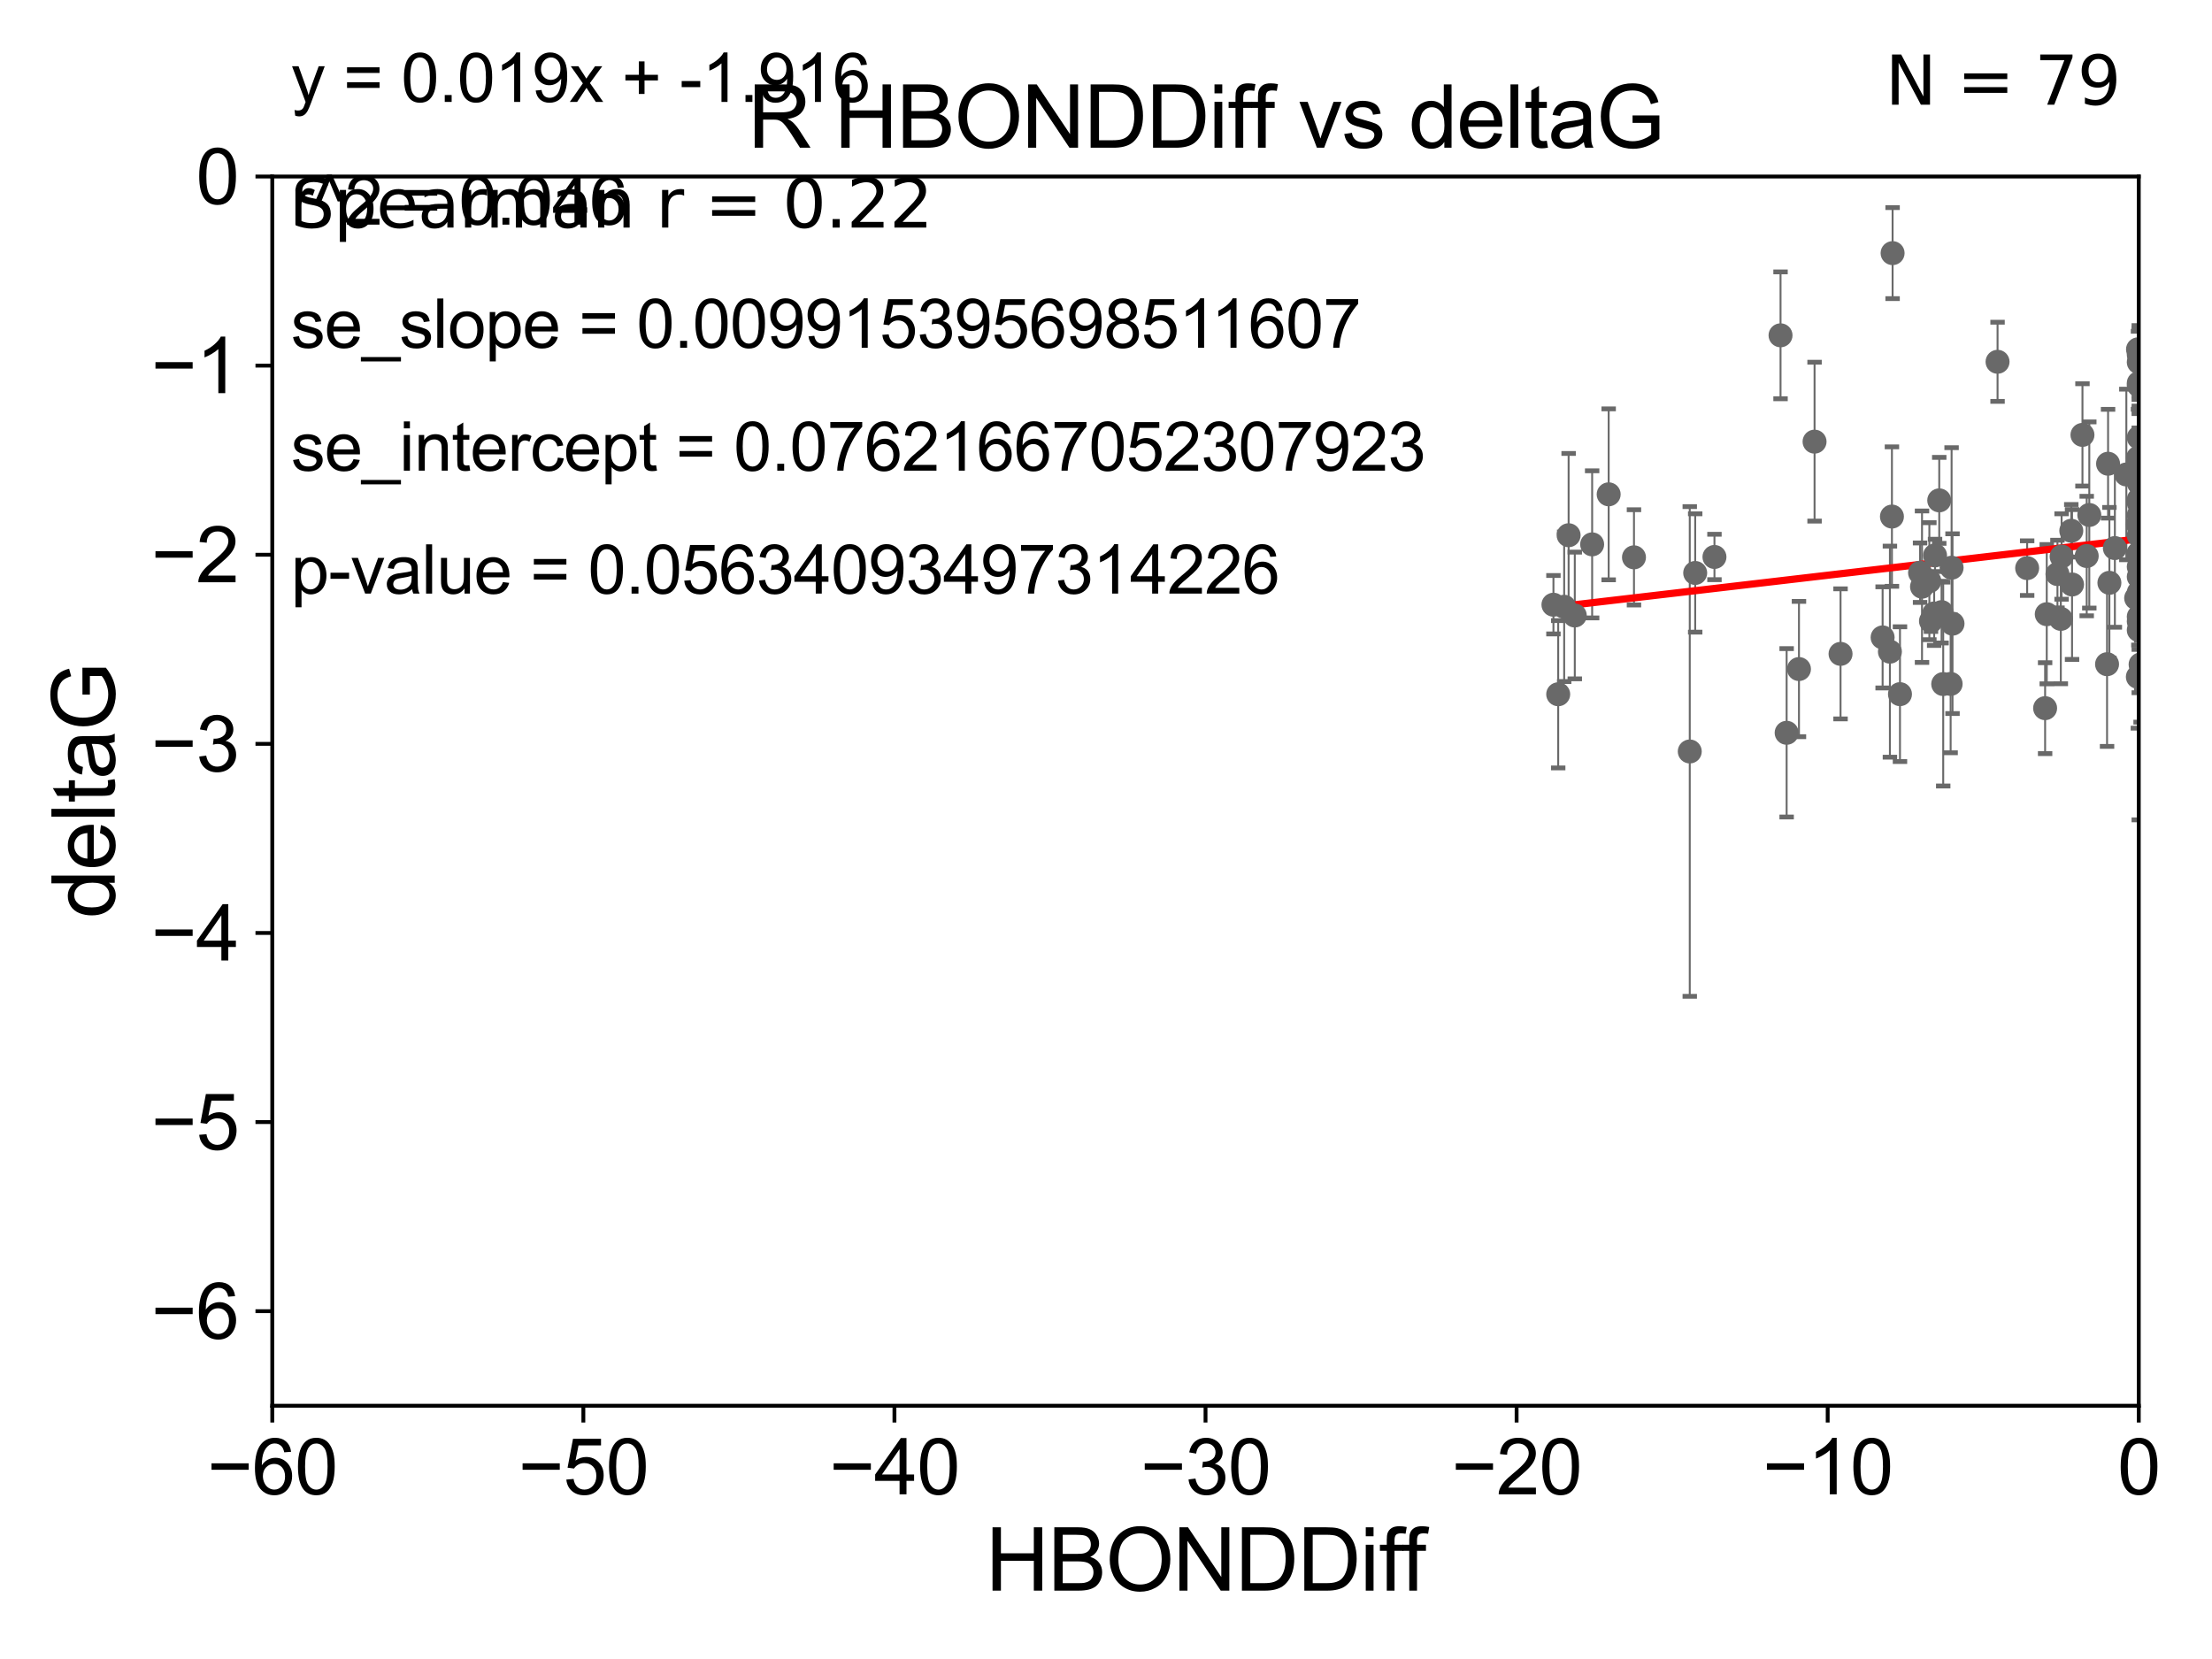 <?xml version="1.0" encoding="utf-8" standalone="no"?>
<!DOCTYPE svg PUBLIC "-//W3C//DTD SVG 1.1//EN"
  "http://www.w3.org/Graphics/SVG/1.1/DTD/svg11.dtd">
<svg xmlns:xlink="http://www.w3.org/1999/xlink" width="460.8pt" height="345.6pt" viewBox="0 0 460.8 345.6" xmlns="http://www.w3.org/2000/svg" version="1.1">
 <defs>
  <style type="text/css">*{stroke-linejoin: round; stroke-linecap: butt}</style>
 </defs>
 <g id="figure_1">
  <g id="patch_1">
   <path d="M 0 345.6 
L 460.8 345.6 
L 460.8 0 
L 0 0 
z
" style="fill: #ffffff"/>
  </g>
  <g id="axes_1">
   <g id="patch_2">
    <path d="M 56.72 292.84 
L 445.545 292.84 
L 445.545 36.775 
L 56.72 36.775 
z
" style="fill: #ffffff"/>
   </g>
   <g id="PathCollection_1">
    <defs>
     <path id="m74f59c1392" d="M 0 1.118 
C 0.297 1.118 0.581 1 0.791 0.791 
C 1 0.581 1.118 0.297 1.118 0 
C 1.118 -0.297 1 -0.581 0.791 -0.791 
C 0.581 -1 0.297 -1.118 0 -1.118 
C -0.297 -1.118 -0.581 -1 -0.791 -0.791 
C -1 -0.581 -1.118 -0.297 -1.118 0 
C -1.118 0.297 -1 0.581 -0.791 0.791 
C -0.581 1 -0.297 1.118 0 1.118 
z
" style="stroke: #696969"/>
    </defs>
    <g clip-path="url(#p8f8c220d27)">
     <use xlink:href="#m74f59c1392" x="323.611" y="125.975" style="fill: #696969; stroke: #696969"/>
     <use xlink:href="#m74f59c1392" x="372.19" y="152.655" style="fill: #696969; stroke: #696969"/>
     <use xlink:href="#m74f59c1392" x="325.846" y="126.398" style="fill: #696969; stroke: #696969"/>
     <use xlink:href="#m74f59c1392" x="445.545" y="128.471" style="fill: #696969; stroke: #696969"/>
     <use xlink:href="#m74f59c1392" x="326.772" y="111.497" style="fill: #696969; stroke: #696969"/>
     <use xlink:href="#m74f59c1392" x="445.545" y="100.602" style="fill: #696969; stroke: #696969"/>
     <use xlink:href="#m74f59c1392" x="445.545" y="79.804" style="fill: #696969; stroke: #696969"/>
     <use xlink:href="#m74f59c1392" x="394.262" y="52.73" style="fill: #696969; stroke: #696969"/>
     <use xlink:href="#m74f59c1392" x="400.391" y="122.218" style="fill: #696969; stroke: #696969"/>
     <use xlink:href="#m74f59c1392" x="331.673" y="113.401" style="fill: #696969; stroke: #696969"/>
     <use xlink:href="#m74f59c1392" x="422.293" y="118.351" style="fill: #696969; stroke: #696969"/>
     <use xlink:href="#m74f59c1392" x="431.647" y="121.763" style="fill: #696969; stroke: #696969"/>
     <use xlink:href="#m74f59c1392" x="328.057" y="128.219" style="fill: #696969; stroke: #696969"/>
     <use xlink:href="#m74f59c1392" x="406.553" y="118.266" style="fill: #696969; stroke: #696969"/>
     <use xlink:href="#m74f59c1392" x="357.153" y="116.025" style="fill: #696969; stroke: #696969"/>
     <use xlink:href="#m74f59c1392" x="439.426" y="121.412" style="fill: #696969; stroke: #696969"/>
     <use xlink:href="#m74f59c1392" x="393.704" y="135.753" style="fill: #696969; stroke: #696969"/>
     <use xlink:href="#m74f59c1392" x="445.545" y="123.415" style="fill: #696969; stroke: #696969"/>
     <use xlink:href="#m74f59c1392" x="374.757" y="139.374" style="fill: #696969; stroke: #696969"/>
     <use xlink:href="#m74f59c1392" x="445.545" y="104.75" style="fill: #696969; stroke: #696969"/>
     <use xlink:href="#m74f59c1392" x="403.979" y="104.236" style="fill: #696969; stroke: #696969"/>
     <use xlink:href="#m74f59c1392" x="340.387" y="116.104" style="fill: #696969; stroke: #696969"/>
     <use xlink:href="#m74f59c1392" x="402.921" y="127.795" style="fill: #696969; stroke: #696969"/>
     <use xlink:href="#m74f59c1392" x="448.413" y="135.821" style="fill: #696969; stroke: #696969"/>
     <use xlink:href="#m74f59c1392" x="445.001" y="124.599" style="fill: #696969; stroke: #696969"/>
     <use xlink:href="#m74f59c1392" x="445.545" y="118.056" style="fill: #696969; stroke: #696969"/>
     <use xlink:href="#m74f59c1392" x="429.306" y="128.924" style="fill: #696969; stroke: #696969"/>
     <use xlink:href="#m74f59c1392" x="404.807" y="142.501" style="fill: #696969; stroke: #696969"/>
     <use xlink:href="#m74f59c1392" x="378.006" y="92.003" style="fill: #696969; stroke: #696969"/>
     <use xlink:href="#m74f59c1392" x="442.957" y="98.84" style="fill: #696969; stroke: #696969"/>
     <use xlink:href="#m74f59c1392" x="324.602" y="144.628" style="fill: #696969; stroke: #696969"/>
     <use xlink:href="#m74f59c1392" x="352.009" y="156.543" style="fill: #696969; stroke: #696969"/>
     <use xlink:href="#m74f59c1392" x="445.386" y="95.384" style="fill: #696969; stroke: #696969"/>
     <use xlink:href="#m74f59c1392" x="383.42" y="136.213" style="fill: #696969; stroke: #696969"/>
     <use xlink:href="#m74f59c1392" x="399.984" y="119.305" style="fill: #696969; stroke: #696969"/>
     <use xlink:href="#m74f59c1392" x="406.353" y="142.471" style="fill: #696969; stroke: #696969"/>
     <use xlink:href="#m74f59c1392" x="445.545" y="75.449" style="fill: #696969; stroke: #696969"/>
     <use xlink:href="#m74f59c1392" x="394.124" y="107.61" style="fill: #696969; stroke: #696969"/>
     <use xlink:href="#m74f59c1392" x="429.468" y="115.93" style="fill: #696969; stroke: #696969"/>
     <use xlink:href="#m74f59c1392" x="446.056" y="138.61" style="fill: #696969; stroke: #696969"/>
     <use xlink:href="#m74f59c1392" x="462.317" y="109.33" style="fill: #696969; stroke: #696969"/>
     <use xlink:href="#m74f59c1392" x="403.105" y="115.7" style="fill: #696969; stroke: #696969"/>
     <use xlink:href="#m74f59c1392" x="426.377" y="127.947" style="fill: #696969; stroke: #696969"/>
     <use xlink:href="#m74f59c1392" x="402.256" y="129.378" style="fill: #696969; stroke: #696969"/>
     <use xlink:href="#m74f59c1392" x="370.918" y="69.854" style="fill: #696969; stroke: #696969"/>
     <use xlink:href="#m74f59c1392" x="395.8" y="144.606" style="fill: #696969; stroke: #696969"/>
     <use xlink:href="#m74f59c1392" x="392.184" y="132.782" style="fill: #696969; stroke: #696969"/>
     <use xlink:href="#m74f59c1392" x="433.815" y="90.596" style="fill: #696969; stroke: #696969"/>
     <use xlink:href="#m74f59c1392" x="445.926" y="138.415" style="fill: #696969; stroke: #696969"/>
     <use xlink:href="#m74f59c1392" x="445.465" y="115.326" style="fill: #696969; stroke: #696969"/>
     <use xlink:href="#m74f59c1392" x="428.605" y="119.589" style="fill: #696969; stroke: #696969"/>
     <use xlink:href="#m74f59c1392" x="401.921" y="121.069" style="fill: #696969; stroke: #696969"/>
     <use xlink:href="#m74f59c1392" x="440.565" y="114.174" style="fill: #696969; stroke: #696969"/>
     <use xlink:href="#m74f59c1392" x="445.545" y="129.44" style="fill: #696969; stroke: #696969"/>
     <use xlink:href="#m74f59c1392" x="445.545" y="80.289" style="fill: #696969; stroke: #696969"/>
     <use xlink:href="#m74f59c1392" x="426.035" y="147.524" style="fill: #696969; stroke: #696969"/>
     <use xlink:href="#m74f59c1392" x="445.545" y="107.309" style="fill: #696969; stroke: #696969"/>
     <use xlink:href="#m74f59c1392" x="406.746" y="129.922" style="fill: #696969; stroke: #696969"/>
     <use xlink:href="#m74f59c1392" x="438.938" y="138.365" style="fill: #696969; stroke: #696969"/>
     <use xlink:href="#m74f59c1392" x="445.545" y="98.796" style="fill: #696969; stroke: #696969"/>
     <use xlink:href="#m74f59c1392" x="445.354" y="109.248" style="fill: #696969; stroke: #696969"/>
     <use xlink:href="#m74f59c1392" x="445.386" y="72.771" style="fill: #696969; stroke: #696969"/>
     <use xlink:href="#m74f59c1392" x="353.14" y="119.359" style="fill: #696969; stroke: #696969"/>
     <use xlink:href="#m74f59c1392" x="435.239" y="107.279" style="fill: #696969; stroke: #696969"/>
     <use xlink:href="#m74f59c1392" x="445.545" y="73.879" style="fill: #696969; stroke: #696969"/>
     <use xlink:href="#m74f59c1392" x="431.487" y="110.57" style="fill: #696969; stroke: #696969"/>
     <use xlink:href="#m74f59c1392" x="439.149" y="96.604" style="fill: #696969; stroke: #696969"/>
     <use xlink:href="#m74f59c1392" x="434.701" y="115.83" style="fill: #696969; stroke: #696969"/>
     <use xlink:href="#m74f59c1392" x="404.464" y="127.515" style="fill: #696969; stroke: #696969"/>
     <use xlink:href="#m74f59c1392" x="335.115" y="102.978" style="fill: #696969; stroke: #696969"/>
     <use xlink:href="#m74f59c1392" x="445.545" y="111.535" style="fill: #696969; stroke: #696969"/>
     <use xlink:href="#m74f59c1392" x="445.545" y="120.149" style="fill: #696969; stroke: #696969"/>
     <use xlink:href="#m74f59c1392" x="416.127" y="75.367" style="fill: #696969; stroke: #696969"/>
     <use xlink:href="#m74f59c1392" x="445.545" y="91.155" style="fill: #696969; stroke: #696969"/>
     <use xlink:href="#m74f59c1392" x="445.545" y="131.262" style="fill: #696969; stroke: #696969"/>
     <use xlink:href="#m74f59c1392" x="445.354" y="141.006" style="fill: #696969; stroke: #696969"/>
     <use xlink:href="#m74f59c1392" x="445.98" y="129.925" style="fill: #696969; stroke: #696969"/>
     <use xlink:href="#m74f59c1392" x="445.545" y="104.057" style="fill: #696969; stroke: #696969"/>
     <use xlink:href="#m74f59c1392" x="445.545" y="100.104" style="fill: #696969; stroke: #696969"/>
    </g>
   </g>
   <g id="matplotlib.axis_1">
    <g id="xtick_1">
     <g id="line2d_1">
      <defs>
       <path id="m6fabc5d0f6" d="M 0 0 
L 0 3.5 
" style="stroke: #000000; stroke-width: 0.8"/>
      </defs>
      <g>
       <use xlink:href="#m6fabc5d0f6" x="56.72" y="292.84" style="stroke: #000000; stroke-width: 0.8"/>
      </g>
     </g>
     <g id="text_1">
      <!-- −60 -->
      <g transform="translate(43.15 311.293)scale(0.16 -0.16)">
       <defs>
        <path id="ArialMT-2212" d="M 3381 1997 
L 356 1997 
L 356 2522 
L 3381 2522 
L 3381 1997 
z
" transform="scale(0.016)"/>
        <path id="ArialMT-36" d="M 3184 3459 
L 2625 3416 
Q 2550 3747 2413 3897 
Q 2184 4138 1850 4138 
Q 1581 4138 1378 3988 
Q 1113 3794 959 3422 
Q 806 3050 800 2363 
Q 1003 2672 1297 2822 
Q 1591 2972 1913 2972 
Q 2475 2972 2870 2558 
Q 3266 2144 3266 1488 
Q 3266 1056 3080 686 
Q 2894 316 2569 119 
Q 2244 -78 1831 -78 
Q 1128 -78 684 439 
Q 241 956 241 2144 
Q 241 3472 731 4075 
Q 1159 4600 1884 4600 
Q 2425 4600 2770 4297 
Q 3116 3994 3184 3459 
z
M 888 1484 
Q 888 1194 1011 928 
Q 1134 663 1356 523 
Q 1578 384 1822 384 
Q 2178 384 2434 671 
Q 2691 959 2691 1453 
Q 2691 1928 2437 2201 
Q 2184 2475 1800 2475 
Q 1419 2475 1153 2201 
Q 888 1928 888 1484 
z
" transform="scale(0.016)"/>
        <path id="ArialMT-30" d="M 266 2259 
Q 266 3072 433 3567 
Q 600 4063 929 4331 
Q 1259 4600 1759 4600 
Q 2128 4600 2406 4451 
Q 2684 4303 2865 4023 
Q 3047 3744 3150 3342 
Q 3253 2941 3253 2259 
Q 3253 1453 3087 958 
Q 2922 463 2592 192 
Q 2263 -78 1759 -78 
Q 1097 -78 719 397 
Q 266 969 266 2259 
z
M 844 2259 
Q 844 1131 1108 757 
Q 1372 384 1759 384 
Q 2147 384 2411 759 
Q 2675 1134 2675 2259 
Q 2675 3391 2411 3762 
Q 2147 4134 1753 4134 
Q 1366 4134 1134 3806 
Q 844 3388 844 2259 
z
" transform="scale(0.016)"/>
       </defs>
       <use xlink:href="#ArialMT-2212"/>
       <use xlink:href="#ArialMT-36" x="58.398"/>
       <use xlink:href="#ArialMT-30" x="114.014"/>
      </g>
     </g>
    </g>
    <g id="xtick_2">
     <g id="line2d_2">
      <g>
       <use xlink:href="#m6fabc5d0f6" x="121.524" y="292.84" style="stroke: #000000; stroke-width: 0.8"/>
      </g>
     </g>
     <g id="text_2">
      <!-- −50 -->
      <g transform="translate(107.954 311.293)scale(0.16 -0.16)">
       <defs>
        <path id="ArialMT-35" d="M 266 1200 
L 856 1250 
Q 922 819 1161 601 
Q 1400 384 1738 384 
Q 2144 384 2425 690 
Q 2706 997 2706 1503 
Q 2706 1984 2436 2262 
Q 2166 2541 1728 2541 
Q 1456 2541 1237 2417 
Q 1019 2294 894 2097 
L 366 2166 
L 809 4519 
L 3088 4519 
L 3088 3981 
L 1259 3981 
L 1013 2750 
Q 1425 3038 1878 3038 
Q 2478 3038 2890 2622 
Q 3303 2206 3303 1553 
Q 3303 931 2941 478 
Q 2500 -78 1738 -78 
Q 1113 -78 717 272 
Q 322 622 266 1200 
z
" transform="scale(0.016)"/>
       </defs>
       <use xlink:href="#ArialMT-2212"/>
       <use xlink:href="#ArialMT-35" x="58.398"/>
       <use xlink:href="#ArialMT-30" x="114.014"/>
      </g>
     </g>
    </g>
    <g id="xtick_3">
     <g id="line2d_3">
      <g>
       <use xlink:href="#m6fabc5d0f6" x="186.328" y="292.84" style="stroke: #000000; stroke-width: 0.8"/>
      </g>
     </g>
     <g id="text_3">
      <!-- −40 -->
      <g transform="translate(172.758 311.293)scale(0.16 -0.16)">
       <defs>
        <path id="ArialMT-34" d="M 2069 0 
L 2069 1097 
L 81 1097 
L 81 1613 
L 2172 4581 
L 2631 4581 
L 2631 1613 
L 3250 1613 
L 3250 1097 
L 2631 1097 
L 2631 0 
L 2069 0 
z
M 2069 1613 
L 2069 3678 
L 634 1613 
L 2069 1613 
z
" transform="scale(0.016)"/>
       </defs>
       <use xlink:href="#ArialMT-2212"/>
       <use xlink:href="#ArialMT-34" x="58.398"/>
       <use xlink:href="#ArialMT-30" x="114.014"/>
      </g>
     </g>
    </g>
    <g id="xtick_4">
     <g id="line2d_4">
      <g>
       <use xlink:href="#m6fabc5d0f6" x="251.132" y="292.84" style="stroke: #000000; stroke-width: 0.8"/>
      </g>
     </g>
     <g id="text_4">
      <!-- −30 -->
      <g transform="translate(237.562 311.293)scale(0.16 -0.16)">
       <defs>
        <path id="ArialMT-33" d="M 269 1209 
L 831 1284 
Q 928 806 1161 595 
Q 1394 384 1728 384 
Q 2125 384 2398 659 
Q 2672 934 2672 1341 
Q 2672 1728 2419 1979 
Q 2166 2231 1775 2231 
Q 1616 2231 1378 2169 
L 1441 2663 
Q 1497 2656 1531 2656 
Q 1891 2656 2178 2843 
Q 2466 3031 2466 3422 
Q 2466 3731 2256 3934 
Q 2047 4138 1716 4138 
Q 1388 4138 1169 3931 
Q 950 3725 888 3313 
L 325 3413 
Q 428 3978 793 4289 
Q 1159 4600 1703 4600 
Q 2078 4600 2393 4439 
Q 2709 4278 2876 4000 
Q 3044 3722 3044 3409 
Q 3044 3113 2884 2869 
Q 2725 2625 2413 2481 
Q 2819 2388 3044 2092 
Q 3269 1797 3269 1353 
Q 3269 753 2831 336 
Q 2394 -81 1725 -81 
Q 1122 -81 723 278 
Q 325 638 269 1209 
z
" transform="scale(0.016)"/>
       </defs>
       <use xlink:href="#ArialMT-2212"/>
       <use xlink:href="#ArialMT-33" x="58.398"/>
       <use xlink:href="#ArialMT-30" x="114.014"/>
      </g>
     </g>
    </g>
    <g id="xtick_5">
     <g id="line2d_5">
      <g>
       <use xlink:href="#m6fabc5d0f6" x="315.937" y="292.84" style="stroke: #000000; stroke-width: 0.8"/>
      </g>
     </g>
     <g id="text_5">
      <!-- −20 -->
      <g transform="translate(302.367 311.293)scale(0.16 -0.16)">
       <defs>
        <path id="ArialMT-32" d="M 3222 541 
L 3222 0 
L 194 0 
Q 188 203 259 391 
Q 375 700 629 1000 
Q 884 1300 1366 1694 
Q 2113 2306 2375 2664 
Q 2638 3022 2638 3341 
Q 2638 3675 2398 3904 
Q 2159 4134 1775 4134 
Q 1369 4134 1125 3890 
Q 881 3647 878 3216 
L 300 3275 
Q 359 3922 746 4261 
Q 1134 4600 1788 4600 
Q 2447 4600 2831 4234 
Q 3216 3869 3216 3328 
Q 3216 3053 3103 2787 
Q 2991 2522 2730 2228 
Q 2469 1934 1863 1422 
Q 1356 997 1212 845 
Q 1069 694 975 541 
L 3222 541 
z
" transform="scale(0.016)"/>
       </defs>
       <use xlink:href="#ArialMT-2212"/>
       <use xlink:href="#ArialMT-32" x="58.398"/>
       <use xlink:href="#ArialMT-30" x="114.014"/>
      </g>
     </g>
    </g>
    <g id="xtick_6">
     <g id="line2d_6">
      <g>
       <use xlink:href="#m6fabc5d0f6" x="380.741" y="292.84" style="stroke: #000000; stroke-width: 0.8"/>
      </g>
     </g>
     <g id="text_6">
      <!-- −10 -->
      <g transform="translate(367.171 311.293)scale(0.16 -0.16)">
       <defs>
        <path id="ArialMT-31" d="M 2384 0 
L 1822 0 
L 1822 3584 
Q 1619 3391 1289 3197 
Q 959 3003 697 2906 
L 697 3450 
Q 1169 3672 1522 3987 
Q 1875 4303 2022 4600 
L 2384 4600 
L 2384 0 
z
" transform="scale(0.016)"/>
       </defs>
       <use xlink:href="#ArialMT-2212"/>
       <use xlink:href="#ArialMT-31" x="58.398"/>
       <use xlink:href="#ArialMT-30" x="114.014"/>
      </g>
     </g>
    </g>
    <g id="xtick_7">
     <g id="line2d_7">
      <g>
       <use xlink:href="#m6fabc5d0f6" x="445.545" y="292.84" style="stroke: #000000; stroke-width: 0.8"/>
      </g>
     </g>
     <g id="text_7">
      <!-- 0 -->
      <g transform="translate(441.096 311.293)scale(0.16 -0.16)">
       <use xlink:href="#ArialMT-30"/>
      </g>
     </g>
    </g>
    <g id="text_8">
     <!-- HBONDDiff -->
     <g transform="translate(205.287 331.357)scale(0.18 -0.18)">
      <defs>
       <path id="ArialMT-48" d="M 513 0 
L 513 4581 
L 1119 4581 
L 1119 2700 
L 3500 2700 
L 3500 4581 
L 4106 4581 
L 4106 0 
L 3500 0 
L 3500 2159 
L 1119 2159 
L 1119 0 
L 513 0 
z
" transform="scale(0.016)"/>
       <path id="ArialMT-42" d="M 469 0 
L 469 4581 
L 2188 4581 
Q 2713 4581 3030 4442 
Q 3347 4303 3526 4014 
Q 3706 3725 3706 3409 
Q 3706 3116 3547 2856 
Q 3388 2597 3066 2438 
Q 3481 2316 3704 2022 
Q 3928 1728 3928 1328 
Q 3928 1006 3792 729 
Q 3656 453 3456 303 
Q 3256 153 2954 76 
Q 2653 0 2216 0 
L 469 0 
z
M 1075 2656 
L 2066 2656 
Q 2469 2656 2644 2709 
Q 2875 2778 2992 2937 
Q 3109 3097 3109 3338 
Q 3109 3566 3000 3739 
Q 2891 3913 2687 3977 
Q 2484 4041 1991 4041 
L 1075 4041 
L 1075 2656 
z
M 1075 541 
L 2216 541 
Q 2509 541 2628 563 
Q 2838 600 2978 687 
Q 3119 775 3209 942 
Q 3300 1109 3300 1328 
Q 3300 1584 3169 1773 
Q 3038 1963 2805 2039 
Q 2572 2116 2134 2116 
L 1075 2116 
L 1075 541 
z
" transform="scale(0.016)"/>
       <path id="ArialMT-4f" d="M 309 2231 
Q 309 3372 921 4017 
Q 1534 4663 2503 4663 
Q 3138 4663 3647 4359 
Q 4156 4056 4423 3514 
Q 4691 2972 4691 2284 
Q 4691 1588 4409 1038 
Q 4128 488 3612 205 
Q 3097 -78 2500 -78 
Q 1853 -78 1343 234 
Q 834 547 571 1087 
Q 309 1628 309 2231 
z
M 934 2222 
Q 934 1394 1379 917 
Q 1825 441 2497 441 
Q 3181 441 3623 922 
Q 4066 1403 4066 2288 
Q 4066 2847 3877 3264 
Q 3688 3681 3323 3911 
Q 2959 4141 2506 4141 
Q 1863 4141 1398 3698 
Q 934 3256 934 2222 
z
" transform="scale(0.016)"/>
       <path id="ArialMT-4e" d="M 488 0 
L 488 4581 
L 1109 4581 
L 3516 984 
L 3516 4581 
L 4097 4581 
L 4097 0 
L 3475 0 
L 1069 3600 
L 1069 0 
L 488 0 
z
" transform="scale(0.016)"/>
       <path id="ArialMT-44" d="M 494 0 
L 494 4581 
L 2072 4581 
Q 2606 4581 2888 4516 
Q 3281 4425 3559 4188 
Q 3922 3881 4101 3404 
Q 4281 2928 4281 2316 
Q 4281 1794 4159 1391 
Q 4038 988 3847 723 
Q 3656 459 3429 307 
Q 3203 156 2883 78 
Q 2563 0 2147 0 
L 494 0 
z
M 1100 541 
L 2078 541 
Q 2531 541 2789 625 
Q 3047 709 3200 863 
Q 3416 1078 3536 1442 
Q 3656 1806 3656 2325 
Q 3656 3044 3420 3430 
Q 3184 3816 2847 3947 
Q 2603 4041 2063 4041 
L 1100 4041 
L 1100 541 
z
" transform="scale(0.016)"/>
       <path id="ArialMT-69" d="M 425 3934 
L 425 4581 
L 988 4581 
L 988 3934 
L 425 3934 
z
M 425 0 
L 425 3319 
L 988 3319 
L 988 0 
L 425 0 
z
" transform="scale(0.016)"/>
       <path id="ArialMT-66" d="M 556 0 
L 556 2881 
L 59 2881 
L 59 3319 
L 556 3319 
L 556 3672 
Q 556 4006 616 4169 
Q 697 4388 901 4523 
Q 1106 4659 1475 4659 
Q 1713 4659 2000 4603 
L 1916 4113 
Q 1741 4144 1584 4144 
Q 1328 4144 1222 4034 
Q 1116 3925 1116 3625 
L 1116 3319 
L 1763 3319 
L 1763 2881 
L 1116 2881 
L 1116 0 
L 556 0 
z
" transform="scale(0.016)"/>
      </defs>
      <use xlink:href="#ArialMT-48"/>
      <use xlink:href="#ArialMT-42" x="72.217"/>
      <use xlink:href="#ArialMT-4f" x="138.916"/>
      <use xlink:href="#ArialMT-4e" x="216.699"/>
      <use xlink:href="#ArialMT-44" x="288.916"/>
      <use xlink:href="#ArialMT-44" x="361.133"/>
      <use xlink:href="#ArialMT-69" x="433.35"/>
      <use xlink:href="#ArialMT-66" x="455.566"/>
      <use xlink:href="#ArialMT-66" x="481.6"/>
     </g>
    </g>
   </g>
   <g id="matplotlib.axis_2">
    <g id="ytick_1">
     <g id="line2d_8">
      <defs>
       <path id="meb216fa2d7" d="M 0 0 
L -3.5 0 
" style="stroke: #000000; stroke-width: 0.8"/>
      </defs>
      <g>
       <use xlink:href="#meb216fa2d7" x="56.72" y="273.143" style="stroke: #000000; stroke-width: 0.8"/>
      </g>
     </g>
     <g id="text_9">
      <!-- −6 -->
      <g transform="translate(31.477 278.869)scale(0.16 -0.16)">
       <use xlink:href="#ArialMT-2212"/>
       <use xlink:href="#ArialMT-36" x="58.398"/>
      </g>
     </g>
    </g>
    <g id="ytick_2">
     <g id="line2d_9">
      <g>
       <use xlink:href="#meb216fa2d7" x="56.72" y="233.748" style="stroke: #000000; stroke-width: 0.8"/>
      </g>
     </g>
     <g id="text_10">
      <!-- −5 -->
      <g transform="translate(31.477 239.474)scale(0.16 -0.16)">
       <use xlink:href="#ArialMT-2212"/>
       <use xlink:href="#ArialMT-35" x="58.398"/>
      </g>
     </g>
    </g>
    <g id="ytick_3">
     <g id="line2d_10">
      <g>
       <use xlink:href="#meb216fa2d7" x="56.72" y="194.353" style="stroke: #000000; stroke-width: 0.8"/>
      </g>
     </g>
     <g id="text_11">
      <!-- −4 -->
      <g transform="translate(31.477 200.08)scale(0.16 -0.16)">
       <use xlink:href="#ArialMT-2212"/>
       <use xlink:href="#ArialMT-34" x="58.398"/>
      </g>
     </g>
    </g>
    <g id="ytick_4">
     <g id="line2d_11">
      <g>
       <use xlink:href="#meb216fa2d7" x="56.72" y="154.959" style="stroke: #000000; stroke-width: 0.8"/>
      </g>
     </g>
     <g id="text_12">
      <!-- −3 -->
      <g transform="translate(31.477 160.685)scale(0.16 -0.16)">
       <use xlink:href="#ArialMT-2212"/>
       <use xlink:href="#ArialMT-33" x="58.398"/>
      </g>
     </g>
    </g>
    <g id="ytick_5">
     <g id="line2d_12">
      <g>
       <use xlink:href="#meb216fa2d7" x="56.72" y="115.564" style="stroke: #000000; stroke-width: 0.8"/>
      </g>
     </g>
     <g id="text_13">
      <!-- −2 -->
      <g transform="translate(31.477 121.29)scale(0.16 -0.16)">
       <use xlink:href="#ArialMT-2212"/>
       <use xlink:href="#ArialMT-32" x="58.398"/>
      </g>
     </g>
    </g>
    <g id="ytick_6">
     <g id="line2d_13">
      <g>
       <use xlink:href="#meb216fa2d7" x="56.72" y="76.17" style="stroke: #000000; stroke-width: 0.8"/>
      </g>
     </g>
     <g id="text_14">
      <!-- −1 -->
      <g transform="translate(31.477 81.896)scale(0.16 -0.16)">
       <use xlink:href="#ArialMT-2212"/>
       <use xlink:href="#ArialMT-31" x="58.398"/>
      </g>
     </g>
    </g>
    <g id="ytick_7">
     <g id="line2d_14">
      <g>
       <use xlink:href="#meb216fa2d7" x="56.72" y="36.775" style="stroke: #000000; stroke-width: 0.8"/>
      </g>
     </g>
     <g id="text_15">
      <!-- 0 -->
      <g transform="translate(40.822 42.501)scale(0.16 -0.16)">
       <use xlink:href="#ArialMT-30"/>
      </g>
     </g>
    </g>
    <g id="text_16">
     <!-- deltaG -->
     <g transform="translate(23.9 191.322)rotate(-90)scale(0.18 -0.18)">
      <defs>
       <path id="ArialMT-64" d="M 2575 0 
L 2575 419 
Q 2259 -75 1647 -75 
Q 1250 -75 917 144 
Q 584 363 401 755 
Q 219 1147 219 1656 
Q 219 2153 384 2558 
Q 550 2963 881 3178 
Q 1213 3394 1622 3394 
Q 1922 3394 2156 3267 
Q 2391 3141 2538 2938 
L 2538 4581 
L 3097 4581 
L 3097 0 
L 2575 0 
z
M 797 1656 
Q 797 1019 1065 703 
Q 1334 388 1700 388 
Q 2069 388 2326 689 
Q 2584 991 2584 1609 
Q 2584 2291 2321 2609 
Q 2059 2928 1675 2928 
Q 1300 2928 1048 2622 
Q 797 2316 797 1656 
z
" transform="scale(0.016)"/>
       <path id="ArialMT-65" d="M 2694 1069 
L 3275 997 
Q 3138 488 2766 206 
Q 2394 -75 1816 -75 
Q 1088 -75 661 373 
Q 234 822 234 1631 
Q 234 2469 665 2931 
Q 1097 3394 1784 3394 
Q 2450 3394 2872 2941 
Q 3294 2488 3294 1666 
Q 3294 1616 3291 1516 
L 816 1516 
Q 847 969 1125 678 
Q 1403 388 1819 388 
Q 2128 388 2347 550 
Q 2566 713 2694 1069 
z
M 847 1978 
L 2700 1978 
Q 2663 2397 2488 2606 
Q 2219 2931 1791 2931 
Q 1403 2931 1139 2672 
Q 875 2413 847 1978 
z
" transform="scale(0.016)"/>
       <path id="ArialMT-6c" d="M 409 0 
L 409 4581 
L 972 4581 
L 972 0 
L 409 0 
z
" transform="scale(0.016)"/>
       <path id="ArialMT-74" d="M 1650 503 
L 1731 6 
Q 1494 -44 1306 -44 
Q 1000 -44 831 53 
Q 663 150 594 308 
Q 525 466 525 972 
L 525 2881 
L 113 2881 
L 113 3319 
L 525 3319 
L 525 4141 
L 1084 4478 
L 1084 3319 
L 1650 3319 
L 1650 2881 
L 1084 2881 
L 1084 941 
Q 1084 700 1114 631 
Q 1144 563 1211 522 
Q 1278 481 1403 481 
Q 1497 481 1650 503 
z
" transform="scale(0.016)"/>
       <path id="ArialMT-61" d="M 2588 409 
Q 2275 144 1986 34 
Q 1697 -75 1366 -75 
Q 819 -75 525 192 
Q 231 459 231 875 
Q 231 1119 342 1320 
Q 453 1522 633 1644 
Q 813 1766 1038 1828 
Q 1203 1872 1538 1913 
Q 2219 1994 2541 2106 
Q 2544 2222 2544 2253 
Q 2544 2597 2384 2738 
Q 2169 2928 1744 2928 
Q 1347 2928 1158 2789 
Q 969 2650 878 2297 
L 328 2372 
Q 403 2725 575 2942 
Q 747 3159 1072 3276 
Q 1397 3394 1825 3394 
Q 2250 3394 2515 3294 
Q 2781 3194 2906 3042 
Q 3031 2891 3081 2659 
Q 3109 2516 3109 2141 
L 3109 1391 
Q 3109 606 3145 398 
Q 3181 191 3288 0 
L 2700 0 
Q 2613 175 2588 409 
z
M 2541 1666 
Q 2234 1541 1622 1453 
Q 1275 1403 1131 1340 
Q 988 1278 909 1158 
Q 831 1038 831 891 
Q 831 666 1001 516 
Q 1172 366 1500 366 
Q 1825 366 2078 508 
Q 2331 650 2450 897 
Q 2541 1088 2541 1459 
L 2541 1666 
z
" transform="scale(0.016)"/>
       <path id="ArialMT-47" d="M 2638 1797 
L 2638 2334 
L 4578 2338 
L 4578 638 
Q 4131 281 3656 101 
Q 3181 -78 2681 -78 
Q 2006 -78 1454 211 
Q 903 500 622 1047 
Q 341 1594 341 2269 
Q 341 2938 620 3517 
Q 900 4097 1425 4378 
Q 1950 4659 2634 4659 
Q 3131 4659 3532 4498 
Q 3934 4338 4162 4050 
Q 4391 3763 4509 3300 
L 3963 3150 
Q 3859 3500 3706 3700 
Q 3553 3900 3268 4020 
Q 2984 4141 2638 4141 
Q 2222 4141 1919 4014 
Q 1616 3888 1430 3681 
Q 1244 3475 1141 3228 
Q 966 2803 966 2306 
Q 966 1694 1177 1281 
Q 1388 869 1791 669 
Q 2194 469 2647 469 
Q 3041 469 3416 620 
Q 3791 772 3984 944 
L 3984 1797 
L 2638 1797 
z
" transform="scale(0.016)"/>
      </defs>
      <use xlink:href="#ArialMT-64"/>
      <use xlink:href="#ArialMT-65" x="55.615"/>
      <use xlink:href="#ArialMT-6c" x="111.23"/>
      <use xlink:href="#ArialMT-74" x="133.447"/>
      <use xlink:href="#ArialMT-61" x="161.23"/>
      <use xlink:href="#ArialMT-47" x="216.846"/>
     </g>
    </g>
   </g>
   <g id="LineCollection_1">
    <path d="M 323.611 132.06 
L 323.611 119.889 
" clip-path="url(#p8f8c220d27)" style="fill: none; stroke: #696969; stroke-width: 0.4"/>
    <path d="M 372.19 170.192 
L 372.19 135.118 
" clip-path="url(#p8f8c220d27)" style="fill: none; stroke: #696969; stroke-width: 0.4"/>
    <path d="M 325.846 141.975 
L 325.846 110.82 
" clip-path="url(#p8f8c220d27)" style="fill: none; stroke: #696969; stroke-width: 0.4"/>
    <path d="M 445.545 170.789 
L 445.545 86.153 
" clip-path="url(#p8f8c220d27)" style="fill: none; stroke: #696969; stroke-width: 0.4"/>
    <path d="M 326.772 128.53 
L 326.772 94.464 
" clip-path="url(#p8f8c220d27)" style="fill: none; stroke: #696969; stroke-width: 0.4"/>
    <path d="M 445.545 108.703 
L 445.545 92.501 
" clip-path="url(#p8f8c220d27)" style="fill: none; stroke: #696969; stroke-width: 0.4"/>
    <path d="M 445.545 83.205 
L 445.545 76.403 
" clip-path="url(#p8f8c220d27)" style="fill: none; stroke: #696969; stroke-width: 0.4"/>
    <path d="M 394.262 62.211 
L 394.262 43.25 
" clip-path="url(#p8f8c220d27)" style="fill: none; stroke: #696969; stroke-width: 0.4"/>
    <path d="M 400.391 137.993 
L 400.391 106.443 
" clip-path="url(#p8f8c220d27)" style="fill: none; stroke: #696969; stroke-width: 0.4"/>
    <path d="M 331.673 128.721 
L 331.673 98.08 
" clip-path="url(#p8f8c220d27)" style="fill: none; stroke: #696969; stroke-width: 0.4"/>
    <path d="M 422.293 124.042 
L 422.293 112.66 
" clip-path="url(#p8f8c220d27)" style="fill: none; stroke: #696969; stroke-width: 0.4"/>
    <path d="M 431.647 137.369 
L 431.647 106.157 
" clip-path="url(#p8f8c220d27)" style="fill: none; stroke: #696969; stroke-width: 0.4"/>
    <path d="M 328.057 141.42 
L 328.057 115.017 
" clip-path="url(#p8f8c220d27)" style="fill: none; stroke: #696969; stroke-width: 0.4"/>
    <path d="M 406.553 143.271 
L 406.553 93.262 
" clip-path="url(#p8f8c220d27)" style="fill: none; stroke: #696969; stroke-width: 0.4"/>
    <path d="M 357.153 120.753 
L 357.153 111.297 
" clip-path="url(#p8f8c220d27)" style="fill: none; stroke: #696969; stroke-width: 0.4"/>
    <path d="M 439.426 137.116 
L 439.426 105.707 
" clip-path="url(#p8f8c220d27)" style="fill: none; stroke: #696969; stroke-width: 0.4"/>
    <path d="M 393.704 157.736 
L 393.704 113.769 
" clip-path="url(#p8f8c220d27)" style="fill: none; stroke: #696969; stroke-width: 0.4"/>
    <path d="M 445.545 138.289 
L 445.545 108.541 
" clip-path="url(#p8f8c220d27)" style="fill: none; stroke: #696969; stroke-width: 0.4"/>
    <path d="M 374.757 153.466 
L 374.757 125.283 
" clip-path="url(#p8f8c220d27)" style="fill: none; stroke: #696969; stroke-width: 0.4"/>
    <path d="M 445.545 107.858 
L 445.545 101.641 
" clip-path="url(#p8f8c220d27)" style="fill: none; stroke: #696969; stroke-width: 0.4"/>
    <path d="M 403.979 113.191 
L 403.979 95.281 
" clip-path="url(#p8f8c220d27)" style="fill: none; stroke: #696969; stroke-width: 0.4"/>
    <path d="M 340.387 126.024 
L 340.387 106.184 
" clip-path="url(#p8f8c220d27)" style="fill: none; stroke: #696969; stroke-width: 0.4"/>
    <path d="M 402.921 134.455 
L 402.921 121.134 
" clip-path="url(#p8f8c220d27)" style="fill: none; stroke: #696969; stroke-width: 0.4"/>
    <path d="M 448.413 145.785 
L 448.413 125.857 
" clip-path="url(#p8f8c220d27)" style="fill: none; stroke: #696969; stroke-width: 0.4"/>
    <path d="M 445.001 130.516 
L 445.001 118.683 
" clip-path="url(#p8f8c220d27)" style="fill: none; stroke: #696969; stroke-width: 0.4"/>
    <path d="M 445.545 119.611 
L 445.545 116.502 
" clip-path="url(#p8f8c220d27)" style="fill: none; stroke: #696969; stroke-width: 0.4"/>
    <path d="M 429.306 142.44 
L 429.306 115.408 
" clip-path="url(#p8f8c220d27)" style="fill: none; stroke: #696969; stroke-width: 0.4"/>
    <path d="M 404.807 163.736 
L 404.807 121.267 
" clip-path="url(#p8f8c220d27)" style="fill: none; stroke: #696969; stroke-width: 0.4"/>
    <path d="M 378.006 108.553 
L 378.006 75.452 
" clip-path="url(#p8f8c220d27)" style="fill: none; stroke: #696969; stroke-width: 0.4"/>
    <path d="M 442.957 116.61 
L 442.957 81.07 
" clip-path="url(#p8f8c220d27)" style="fill: none; stroke: #696969; stroke-width: 0.4"/>
    <path d="M 324.602 159.969 
L 324.602 129.286 
" clip-path="url(#p8f8c220d27)" style="fill: none; stroke: #696969; stroke-width: 0.4"/>
    <path d="M 352.009 207.549 
L 352.009 105.537 
" clip-path="url(#p8f8c220d27)" style="fill: none; stroke: #696969; stroke-width: 0.4"/>
    <path d="M 445.386 105.512 
L 445.386 85.256 
" clip-path="url(#p8f8c220d27)" style="fill: none; stroke: #696969; stroke-width: 0.4"/>
    <path d="M 383.42 149.758 
L 383.42 122.668 
" clip-path="url(#p8f8c220d27)" style="fill: none; stroke: #696969; stroke-width: 0.4"/>
    <path d="M 399.984 125.499 
L 399.984 113.11 
" clip-path="url(#p8f8c220d27)" style="fill: none; stroke: #696969; stroke-width: 0.4"/>
    <path d="M 406.353 156.814 
L 406.353 128.128 
" clip-path="url(#p8f8c220d27)" style="fill: none; stroke: #696969; stroke-width: 0.4"/>
    <path d="M 445.545 82.51 
L 445.545 68.388 
" clip-path="url(#p8f8c220d27)" style="fill: none; stroke: #696969; stroke-width: 0.4"/>
    <path d="M 394.124 122.134 
L 394.124 93.085 
" clip-path="url(#p8f8c220d27)" style="fill: none; stroke: #696969; stroke-width: 0.4"/>
    <path d="M 429.468 124.826 
L 429.468 107.035 
" clip-path="url(#p8f8c220d27)" style="fill: none; stroke: #696969; stroke-width: 0.4"/>
    <path d="M 446.056 143.811 
L 446.056 133.41 
" clip-path="url(#p8f8c220d27)" style="fill: none; stroke: #696969; stroke-width: 0.4"/>
    <path clip-path="url(#p8f8c220d27)" style="fill: none; stroke: #696969; stroke-width: 0.4"/>
    <path d="M 403.105 119.063 
L 403.105 112.336 
" clip-path="url(#p8f8c220d27)" style="fill: none; stroke: #696969; stroke-width: 0.4"/>
    <path d="M 426.377 142.455 
L 426.377 113.438 
" clip-path="url(#p8f8c220d27)" style="fill: none; stroke: #696969; stroke-width: 0.4"/>
    <path d="M 402.256 131.544 
L 402.256 127.212 
" clip-path="url(#p8f8c220d27)" style="fill: none; stroke: #696969; stroke-width: 0.4"/>
    <path d="M 370.918 83.067 
L 370.918 56.641 
" clip-path="url(#p8f8c220d27)" style="fill: none; stroke: #696969; stroke-width: 0.4"/>
    <path d="M 395.8 158.641 
L 395.8 130.571 
" clip-path="url(#p8f8c220d27)" style="fill: none; stroke: #696969; stroke-width: 0.4"/>
    <path d="M 392.184 143.315 
L 392.184 122.25 
" clip-path="url(#p8f8c220d27)" style="fill: none; stroke: #696969; stroke-width: 0.4"/>
    <path d="M 433.815 101.254 
L 433.815 79.939 
" clip-path="url(#p8f8c220d27)" style="fill: none; stroke: #696969; stroke-width: 0.4"/>
    <path d="M 445.926 150.434 
L 445.926 126.395 
" clip-path="url(#p8f8c220d27)" style="fill: none; stroke: #696969; stroke-width: 0.4"/>
    <path d="M 445.465 134.381 
L 445.465 96.272 
" clip-path="url(#p8f8c220d27)" style="fill: none; stroke: #696969; stroke-width: 0.4"/>
    <path d="M 428.605 126.639 
L 428.605 112.539 
" clip-path="url(#p8f8c220d27)" style="fill: none; stroke: #696969; stroke-width: 0.4"/>
    <path d="M 401.921 133.256 
L 401.921 108.882 
" clip-path="url(#p8f8c220d27)" style="fill: none; stroke: #696969; stroke-width: 0.4"/>
    <path d="M 440.565 130.664 
L 440.565 97.684 
" clip-path="url(#p8f8c220d27)" style="fill: none; stroke: #696969; stroke-width: 0.4"/>
    <path d="M 445.545 144.308 
L 445.545 114.573 
" clip-path="url(#p8f8c220d27)" style="fill: none; stroke: #696969; stroke-width: 0.4"/>
    <path d="M 445.545 84.599 
L 445.545 75.979 
" clip-path="url(#p8f8c220d27)" style="fill: none; stroke: #696969; stroke-width: 0.4"/>
    <path d="M 426.035 156.991 
L 426.035 138.057 
" clip-path="url(#p8f8c220d27)" style="fill: none; stroke: #696969; stroke-width: 0.4"/>
    <path d="M 445.545 116.724 
L 445.545 97.893 
" clip-path="url(#p8f8c220d27)" style="fill: none; stroke: #696969; stroke-width: 0.4"/>
    <path d="M 406.746 148.639 
L 406.746 111.204 
" clip-path="url(#p8f8c220d27)" style="fill: none; stroke: #696969; stroke-width: 0.4"/>
    <path d="M 438.938 155.483 
L 438.938 121.246 
" clip-path="url(#p8f8c220d27)" style="fill: none; stroke: #696969; stroke-width: 0.4"/>
    <path d="M 445.545 100.383 
L 445.545 97.209 
" clip-path="url(#p8f8c220d27)" style="fill: none; stroke: #696969; stroke-width: 0.4"/>
    <path d="M 445.354 137.494 
L 445.354 81.003 
" clip-path="url(#p8f8c220d27)" style="fill: none; stroke: #696969; stroke-width: 0.4"/>
    <path d="M 445.386 76.537 
L 445.386 69.005 
" clip-path="url(#p8f8c220d27)" style="fill: none; stroke: #696969; stroke-width: 0.4"/>
    <path d="M 353.14 131.687 
L 353.14 107.032 
" clip-path="url(#p8f8c220d27)" style="fill: none; stroke: #696969; stroke-width: 0.4"/>
    <path d="M 435.239 126.672 
L 435.239 87.886 
" clip-path="url(#p8f8c220d27)" style="fill: none; stroke: #696969; stroke-width: 0.4"/>
    <path d="M 445.545 79.928 
L 445.545 67.829 
" clip-path="url(#p8f8c220d27)" style="fill: none; stroke: #696969; stroke-width: 0.4"/>
    <path d="M 431.487 116.042 
L 431.487 105.098 
" clip-path="url(#p8f8c220d27)" style="fill: none; stroke: #696969; stroke-width: 0.4"/>
    <path d="M 439.149 107.932 
L 439.149 85.276 
" clip-path="url(#p8f8c220d27)" style="fill: none; stroke: #696969; stroke-width: 0.4"/>
    <path d="M 434.701 128.279 
L 434.701 103.381 
" clip-path="url(#p8f8c220d27)" style="fill: none; stroke: #696969; stroke-width: 0.4"/>
    <path d="M 404.464 133.942 
L 404.464 121.089 
" clip-path="url(#p8f8c220d27)" style="fill: none; stroke: #696969; stroke-width: 0.4"/>
    <path d="M 335.115 120.784 
L 335.115 85.172 
" clip-path="url(#p8f8c220d27)" style="fill: none; stroke: #696969; stroke-width: 0.4"/>
    <path d="M 445.545 124.598 
L 445.545 98.471 
" clip-path="url(#p8f8c220d27)" style="fill: none; stroke: #696969; stroke-width: 0.4"/>
    <path d="M 445.545 132.024 
L 445.545 108.274 
" clip-path="url(#p8f8c220d27)" style="fill: none; stroke: #696969; stroke-width: 0.4"/>
    <path d="M 416.127 83.616 
L 416.127 67.119 
" clip-path="url(#p8f8c220d27)" style="fill: none; stroke: #696969; stroke-width: 0.4"/>
    <path d="M 445.545 106.993 
L 445.545 75.317 
" clip-path="url(#p8f8c220d27)" style="fill: none; stroke: #696969; stroke-width: 0.4"/>
    <path d="M 445.545 135.285 
L 445.545 127.24 
" clip-path="url(#p8f8c220d27)" style="fill: none; stroke: #696969; stroke-width: 0.4"/>
    <path d="M 445.354 151.688 
L 445.354 130.323 
" clip-path="url(#p8f8c220d27)" style="fill: none; stroke: #696969; stroke-width: 0.4"/>
    <path d="M 445.98 139.74 
L 445.98 120.111 
" clip-path="url(#p8f8c220d27)" style="fill: none; stroke: #696969; stroke-width: 0.4"/>
    <path d="M 445.545 118.954 
L 445.545 89.159 
" clip-path="url(#p8f8c220d27)" style="fill: none; stroke: #696969; stroke-width: 0.4"/>
    <path d="M 445.545 110.201 
L 445.545 90.006 
" clip-path="url(#p8f8c220d27)" style="fill: none; stroke: #696969; stroke-width: 0.4"/>
   </g>
   <g id="line2d_15">
    <defs>
     <path id="md111fb88c9" d="M 1.5 0 
L -1.5 -0 
" style="stroke: #696969"/>
    </defs>
    <g clip-path="url(#p8f8c220d27)">
     <use xlink:href="#md111fb88c9" x="323.611" y="132.06" style="fill: #696969; stroke: #696969"/>
     <use xlink:href="#md111fb88c9" x="372.19" y="170.192" style="fill: #696969; stroke: #696969"/>
     <use xlink:href="#md111fb88c9" x="325.846" y="141.975" style="fill: #696969; stroke: #696969"/>
     <use xlink:href="#md111fb88c9" x="445.545" y="170.789" style="fill: #696969; stroke: #696969"/>
     <use xlink:href="#md111fb88c9" x="326.772" y="128.53" style="fill: #696969; stroke: #696969"/>
     <use xlink:href="#md111fb88c9" x="445.545" y="108.703" style="fill: #696969; stroke: #696969"/>
     <use xlink:href="#md111fb88c9" x="445.545" y="83.205" style="fill: #696969; stroke: #696969"/>
     <use xlink:href="#md111fb88c9" x="394.262" y="62.211" style="fill: #696969; stroke: #696969"/>
     <use xlink:href="#md111fb88c9" x="400.391" y="137.993" style="fill: #696969; stroke: #696969"/>
     <use xlink:href="#md111fb88c9" x="331.673" y="128.721" style="fill: #696969; stroke: #696969"/>
     <use xlink:href="#md111fb88c9" x="422.293" y="124.042" style="fill: #696969; stroke: #696969"/>
     <use xlink:href="#md111fb88c9" x="431.647" y="137.369" style="fill: #696969; stroke: #696969"/>
     <use xlink:href="#md111fb88c9" x="328.057" y="141.42" style="fill: #696969; stroke: #696969"/>
     <use xlink:href="#md111fb88c9" x="406.553" y="143.271" style="fill: #696969; stroke: #696969"/>
     <use xlink:href="#md111fb88c9" x="357.153" y="120.753" style="fill: #696969; stroke: #696969"/>
     <use xlink:href="#md111fb88c9" x="439.426" y="137.116" style="fill: #696969; stroke: #696969"/>
     <use xlink:href="#md111fb88c9" x="393.704" y="157.736" style="fill: #696969; stroke: #696969"/>
     <use xlink:href="#md111fb88c9" x="445.545" y="138.289" style="fill: #696969; stroke: #696969"/>
     <use xlink:href="#md111fb88c9" x="374.757" y="153.466" style="fill: #696969; stroke: #696969"/>
     <use xlink:href="#md111fb88c9" x="445.545" y="107.858" style="fill: #696969; stroke: #696969"/>
     <use xlink:href="#md111fb88c9" x="403.979" y="113.191" style="fill: #696969; stroke: #696969"/>
     <use xlink:href="#md111fb88c9" x="340.387" y="126.024" style="fill: #696969; stroke: #696969"/>
     <use xlink:href="#md111fb88c9" x="402.921" y="134.455" style="fill: #696969; stroke: #696969"/>
     <use xlink:href="#md111fb88c9" x="448.413" y="145.785" style="fill: #696969; stroke: #696969"/>
     <use xlink:href="#md111fb88c9" x="445.001" y="130.516" style="fill: #696969; stroke: #696969"/>
     <use xlink:href="#md111fb88c9" x="445.545" y="119.611" style="fill: #696969; stroke: #696969"/>
     <use xlink:href="#md111fb88c9" x="429.306" y="142.44" style="fill: #696969; stroke: #696969"/>
     <use xlink:href="#md111fb88c9" x="404.807" y="163.736" style="fill: #696969; stroke: #696969"/>
     <use xlink:href="#md111fb88c9" x="378.006" y="108.553" style="fill: #696969; stroke: #696969"/>
     <use xlink:href="#md111fb88c9" x="442.957" y="116.61" style="fill: #696969; stroke: #696969"/>
     <use xlink:href="#md111fb88c9" x="324.602" y="159.969" style="fill: #696969; stroke: #696969"/>
     <use xlink:href="#md111fb88c9" x="352.009" y="207.549" style="fill: #696969; stroke: #696969"/>
     <use xlink:href="#md111fb88c9" x="445.386" y="105.512" style="fill: #696969; stroke: #696969"/>
     <use xlink:href="#md111fb88c9" x="383.42" y="149.758" style="fill: #696969; stroke: #696969"/>
     <use xlink:href="#md111fb88c9" x="399.984" y="125.499" style="fill: #696969; stroke: #696969"/>
     <use xlink:href="#md111fb88c9" x="406.353" y="156.814" style="fill: #696969; stroke: #696969"/>
     <use xlink:href="#md111fb88c9" x="445.545" y="82.51" style="fill: #696969; stroke: #696969"/>
     <use xlink:href="#md111fb88c9" x="394.124" y="122.134" style="fill: #696969; stroke: #696969"/>
     <use xlink:href="#md111fb88c9" x="429.468" y="124.826" style="fill: #696969; stroke: #696969"/>
     <use xlink:href="#md111fb88c9" x="446.056" y="143.811" style="fill: #696969; stroke: #696969"/>
     <use xlink:href="#md111fb88c9" x="462.317" y="133.209" style="fill: #696969; stroke: #696969"/>
     <use xlink:href="#md111fb88c9" x="403.105" y="119.063" style="fill: #696969; stroke: #696969"/>
     <use xlink:href="#md111fb88c9" x="426.377" y="142.455" style="fill: #696969; stroke: #696969"/>
     <use xlink:href="#md111fb88c9" x="402.256" y="131.544" style="fill: #696969; stroke: #696969"/>
     <use xlink:href="#md111fb88c9" x="370.918" y="83.067" style="fill: #696969; stroke: #696969"/>
     <use xlink:href="#md111fb88c9" x="395.8" y="158.641" style="fill: #696969; stroke: #696969"/>
     <use xlink:href="#md111fb88c9" x="392.184" y="143.315" style="fill: #696969; stroke: #696969"/>
     <use xlink:href="#md111fb88c9" x="433.815" y="101.254" style="fill: #696969; stroke: #696969"/>
     <use xlink:href="#md111fb88c9" x="445.926" y="150.434" style="fill: #696969; stroke: #696969"/>
     <use xlink:href="#md111fb88c9" x="445.465" y="134.381" style="fill: #696969; stroke: #696969"/>
     <use xlink:href="#md111fb88c9" x="428.605" y="126.639" style="fill: #696969; stroke: #696969"/>
     <use xlink:href="#md111fb88c9" x="401.921" y="133.256" style="fill: #696969; stroke: #696969"/>
     <use xlink:href="#md111fb88c9" x="440.565" y="130.664" style="fill: #696969; stroke: #696969"/>
     <use xlink:href="#md111fb88c9" x="445.545" y="144.308" style="fill: #696969; stroke: #696969"/>
     <use xlink:href="#md111fb88c9" x="445.545" y="84.599" style="fill: #696969; stroke: #696969"/>
     <use xlink:href="#md111fb88c9" x="426.035" y="156.991" style="fill: #696969; stroke: #696969"/>
     <use xlink:href="#md111fb88c9" x="445.545" y="116.724" style="fill: #696969; stroke: #696969"/>
     <use xlink:href="#md111fb88c9" x="406.746" y="148.639" style="fill: #696969; stroke: #696969"/>
     <use xlink:href="#md111fb88c9" x="438.938" y="155.483" style="fill: #696969; stroke: #696969"/>
     <use xlink:href="#md111fb88c9" x="445.545" y="100.383" style="fill: #696969; stroke: #696969"/>
     <use xlink:href="#md111fb88c9" x="445.354" y="137.494" style="fill: #696969; stroke: #696969"/>
     <use xlink:href="#md111fb88c9" x="445.386" y="76.537" style="fill: #696969; stroke: #696969"/>
     <use xlink:href="#md111fb88c9" x="353.14" y="131.687" style="fill: #696969; stroke: #696969"/>
     <use xlink:href="#md111fb88c9" x="435.239" y="126.672" style="fill: #696969; stroke: #696969"/>
     <use xlink:href="#md111fb88c9" x="445.545" y="79.928" style="fill: #696969; stroke: #696969"/>
     <use xlink:href="#md111fb88c9" x="431.487" y="116.042" style="fill: #696969; stroke: #696969"/>
     <use xlink:href="#md111fb88c9" x="439.149" y="107.932" style="fill: #696969; stroke: #696969"/>
     <use xlink:href="#md111fb88c9" x="434.701" y="128.279" style="fill: #696969; stroke: #696969"/>
     <use xlink:href="#md111fb88c9" x="404.464" y="133.942" style="fill: #696969; stroke: #696969"/>
     <use xlink:href="#md111fb88c9" x="335.115" y="120.784" style="fill: #696969; stroke: #696969"/>
     <use xlink:href="#md111fb88c9" x="445.545" y="124.598" style="fill: #696969; stroke: #696969"/>
     <use xlink:href="#md111fb88c9" x="445.545" y="132.024" style="fill: #696969; stroke: #696969"/>
     <use xlink:href="#md111fb88c9" x="416.127" y="83.616" style="fill: #696969; stroke: #696969"/>
     <use xlink:href="#md111fb88c9" x="445.545" y="106.993" style="fill: #696969; stroke: #696969"/>
     <use xlink:href="#md111fb88c9" x="445.545" y="135.285" style="fill: #696969; stroke: #696969"/>
     <use xlink:href="#md111fb88c9" x="445.354" y="151.688" style="fill: #696969; stroke: #696969"/>
     <use xlink:href="#md111fb88c9" x="445.98" y="139.74" style="fill: #696969; stroke: #696969"/>
     <use xlink:href="#md111fb88c9" x="445.545" y="118.954" style="fill: #696969; stroke: #696969"/>
     <use xlink:href="#md111fb88c9" x="445.545" y="110.201" style="fill: #696969; stroke: #696969"/>
    </g>
   </g>
   <g id="line2d_16">
    <g clip-path="url(#p8f8c220d27)">
     <use xlink:href="#md111fb88c9" x="323.611" y="119.889" style="fill: #696969; stroke: #696969"/>
     <use xlink:href="#md111fb88c9" x="372.19" y="135.118" style="fill: #696969; stroke: #696969"/>
     <use xlink:href="#md111fb88c9" x="325.846" y="110.82" style="fill: #696969; stroke: #696969"/>
     <use xlink:href="#md111fb88c9" x="445.545" y="86.153" style="fill: #696969; stroke: #696969"/>
     <use xlink:href="#md111fb88c9" x="326.772" y="94.464" style="fill: #696969; stroke: #696969"/>
     <use xlink:href="#md111fb88c9" x="445.545" y="92.501" style="fill: #696969; stroke: #696969"/>
     <use xlink:href="#md111fb88c9" x="445.545" y="76.403" style="fill: #696969; stroke: #696969"/>
     <use xlink:href="#md111fb88c9" x="394.262" y="43.25" style="fill: #696969; stroke: #696969"/>
     <use xlink:href="#md111fb88c9" x="400.391" y="106.443" style="fill: #696969; stroke: #696969"/>
     <use xlink:href="#md111fb88c9" x="331.673" y="98.08" style="fill: #696969; stroke: #696969"/>
     <use xlink:href="#md111fb88c9" x="422.293" y="112.66" style="fill: #696969; stroke: #696969"/>
     <use xlink:href="#md111fb88c9" x="431.647" y="106.157" style="fill: #696969; stroke: #696969"/>
     <use xlink:href="#md111fb88c9" x="328.057" y="115.017" style="fill: #696969; stroke: #696969"/>
     <use xlink:href="#md111fb88c9" x="406.553" y="93.262" style="fill: #696969; stroke: #696969"/>
     <use xlink:href="#md111fb88c9" x="357.153" y="111.297" style="fill: #696969; stroke: #696969"/>
     <use xlink:href="#md111fb88c9" x="439.426" y="105.707" style="fill: #696969; stroke: #696969"/>
     <use xlink:href="#md111fb88c9" x="393.704" y="113.769" style="fill: #696969; stroke: #696969"/>
     <use xlink:href="#md111fb88c9" x="445.545" y="108.541" style="fill: #696969; stroke: #696969"/>
     <use xlink:href="#md111fb88c9" x="374.757" y="125.283" style="fill: #696969; stroke: #696969"/>
     <use xlink:href="#md111fb88c9" x="445.545" y="101.641" style="fill: #696969; stroke: #696969"/>
     <use xlink:href="#md111fb88c9" x="403.979" y="95.281" style="fill: #696969; stroke: #696969"/>
     <use xlink:href="#md111fb88c9" x="340.387" y="106.184" style="fill: #696969; stroke: #696969"/>
     <use xlink:href="#md111fb88c9" x="402.921" y="121.134" style="fill: #696969; stroke: #696969"/>
     <use xlink:href="#md111fb88c9" x="448.413" y="125.857" style="fill: #696969; stroke: #696969"/>
     <use xlink:href="#md111fb88c9" x="445.001" y="118.683" style="fill: #696969; stroke: #696969"/>
     <use xlink:href="#md111fb88c9" x="445.545" y="116.502" style="fill: #696969; stroke: #696969"/>
     <use xlink:href="#md111fb88c9" x="429.306" y="115.408" style="fill: #696969; stroke: #696969"/>
     <use xlink:href="#md111fb88c9" x="404.807" y="121.267" style="fill: #696969; stroke: #696969"/>
     <use xlink:href="#md111fb88c9" x="378.006" y="75.452" style="fill: #696969; stroke: #696969"/>
     <use xlink:href="#md111fb88c9" x="442.957" y="81.07" style="fill: #696969; stroke: #696969"/>
     <use xlink:href="#md111fb88c9" x="324.602" y="129.286" style="fill: #696969; stroke: #696969"/>
     <use xlink:href="#md111fb88c9" x="352.009" y="105.537" style="fill: #696969; stroke: #696969"/>
     <use xlink:href="#md111fb88c9" x="445.386" y="85.256" style="fill: #696969; stroke: #696969"/>
     <use xlink:href="#md111fb88c9" x="383.42" y="122.668" style="fill: #696969; stroke: #696969"/>
     <use xlink:href="#md111fb88c9" x="399.984" y="113.11" style="fill: #696969; stroke: #696969"/>
     <use xlink:href="#md111fb88c9" x="406.353" y="128.128" style="fill: #696969; stroke: #696969"/>
     <use xlink:href="#md111fb88c9" x="445.545" y="68.388" style="fill: #696969; stroke: #696969"/>
     <use xlink:href="#md111fb88c9" x="394.124" y="93.085" style="fill: #696969; stroke: #696969"/>
     <use xlink:href="#md111fb88c9" x="429.468" y="107.035" style="fill: #696969; stroke: #696969"/>
     <use xlink:href="#md111fb88c9" x="446.056" y="133.41" style="fill: #696969; stroke: #696969"/>
     <use xlink:href="#md111fb88c9" x="462.317" y="85.451" style="fill: #696969; stroke: #696969"/>
     <use xlink:href="#md111fb88c9" x="403.105" y="112.336" style="fill: #696969; stroke: #696969"/>
     <use xlink:href="#md111fb88c9" x="426.377" y="113.438" style="fill: #696969; stroke: #696969"/>
     <use xlink:href="#md111fb88c9" x="402.256" y="127.212" style="fill: #696969; stroke: #696969"/>
     <use xlink:href="#md111fb88c9" x="370.918" y="56.641" style="fill: #696969; stroke: #696969"/>
     <use xlink:href="#md111fb88c9" x="395.8" y="130.571" style="fill: #696969; stroke: #696969"/>
     <use xlink:href="#md111fb88c9" x="392.184" y="122.25" style="fill: #696969; stroke: #696969"/>
     <use xlink:href="#md111fb88c9" x="433.815" y="79.939" style="fill: #696969; stroke: #696969"/>
     <use xlink:href="#md111fb88c9" x="445.926" y="126.395" style="fill: #696969; stroke: #696969"/>
     <use xlink:href="#md111fb88c9" x="445.465" y="96.272" style="fill: #696969; stroke: #696969"/>
     <use xlink:href="#md111fb88c9" x="428.605" y="112.539" style="fill: #696969; stroke: #696969"/>
     <use xlink:href="#md111fb88c9" x="401.921" y="108.882" style="fill: #696969; stroke: #696969"/>
     <use xlink:href="#md111fb88c9" x="440.565" y="97.684" style="fill: #696969; stroke: #696969"/>
     <use xlink:href="#md111fb88c9" x="445.545" y="114.573" style="fill: #696969; stroke: #696969"/>
     <use xlink:href="#md111fb88c9" x="445.545" y="75.979" style="fill: #696969; stroke: #696969"/>
     <use xlink:href="#md111fb88c9" x="426.035" y="138.057" style="fill: #696969; stroke: #696969"/>
     <use xlink:href="#md111fb88c9" x="445.545" y="97.893" style="fill: #696969; stroke: #696969"/>
     <use xlink:href="#md111fb88c9" x="406.746" y="111.204" style="fill: #696969; stroke: #696969"/>
     <use xlink:href="#md111fb88c9" x="438.938" y="121.246" style="fill: #696969; stroke: #696969"/>
     <use xlink:href="#md111fb88c9" x="445.545" y="97.209" style="fill: #696969; stroke: #696969"/>
     <use xlink:href="#md111fb88c9" x="445.354" y="81.003" style="fill: #696969; stroke: #696969"/>
     <use xlink:href="#md111fb88c9" x="445.386" y="69.005" style="fill: #696969; stroke: #696969"/>
     <use xlink:href="#md111fb88c9" x="353.14" y="107.032" style="fill: #696969; stroke: #696969"/>
     <use xlink:href="#md111fb88c9" x="435.239" y="87.886" style="fill: #696969; stroke: #696969"/>
     <use xlink:href="#md111fb88c9" x="445.545" y="67.829" style="fill: #696969; stroke: #696969"/>
     <use xlink:href="#md111fb88c9" x="431.487" y="105.098" style="fill: #696969; stroke: #696969"/>
     <use xlink:href="#md111fb88c9" x="439.149" y="85.276" style="fill: #696969; stroke: #696969"/>
     <use xlink:href="#md111fb88c9" x="434.701" y="103.381" style="fill: #696969; stroke: #696969"/>
     <use xlink:href="#md111fb88c9" x="404.464" y="121.089" style="fill: #696969; stroke: #696969"/>
     <use xlink:href="#md111fb88c9" x="335.115" y="85.172" style="fill: #696969; stroke: #696969"/>
     <use xlink:href="#md111fb88c9" x="445.545" y="98.471" style="fill: #696969; stroke: #696969"/>
     <use xlink:href="#md111fb88c9" x="445.545" y="108.274" style="fill: #696969; stroke: #696969"/>
     <use xlink:href="#md111fb88c9" x="416.127" y="67.119" style="fill: #696969; stroke: #696969"/>
     <use xlink:href="#md111fb88c9" x="445.545" y="75.317" style="fill: #696969; stroke: #696969"/>
     <use xlink:href="#md111fb88c9" x="445.545" y="127.24" style="fill: #696969; stroke: #696969"/>
     <use xlink:href="#md111fb88c9" x="445.354" y="130.323" style="fill: #696969; stroke: #696969"/>
     <use xlink:href="#md111fb88c9" x="445.98" y="120.111" style="fill: #696969; stroke: #696969"/>
     <use xlink:href="#md111fb88c9" x="445.545" y="89.159" style="fill: #696969; stroke: #696969"/>
     <use xlink:href="#md111fb88c9" x="445.545" y="90.006" style="fill: #696969; stroke: #696969"/>
    </g>
   </g>
   <g id="line2d_17">
    <path d="M 323.611 126.503 
L 372.19 120.83 
L 325.846 126.242 
L 445.545 112.263 
L 326.772 126.134 
L 445.545 112.263 
L 445.545 112.263 
L 394.262 118.252 
L 400.391 117.536 
L 331.673 125.562 
L 422.293 114.978 
L 431.647 113.886 
L 328.057 125.984 
L 406.553 116.817 
L 357.153 122.586 
L 439.426 112.977 
L 393.704 118.317 
L 445.545 112.263 
L 374.757 120.53 
L 445.545 112.263 
L 403.979 117.117 
L 340.387 124.544 
L 402.921 117.241 
L 448.413 111.928 
L 445.001 112.326 
L 445.545 112.263 
L 429.306 114.159 
L 404.807 117.021 
L 378.006 120.151 
L 442.957 112.565 
L 324.602 126.388 
L 352.009 123.187 
L 445.386 112.281 
L 383.42 119.518 
L 399.984 117.584 
L 406.353 116.84 
L 445.545 112.263 
L 394.124 118.268 
L 429.468 114.14 
L 446.056 112.203 
L 461.8 110.364 
M 461.8 110.364 
L 403.105 117.219 
L 426.377 114.501 
L 402.256 117.319 
L 370.918 120.979 
L 395.8 118.073 
L 392.184 118.495 
L 433.815 113.633 
L 445.926 112.218 
L 445.465 112.272 
L 428.605 114.241 
L 401.921 117.358 
L 440.565 112.844 
L 445.545 112.263 
L 445.545 112.263 
L 426.035 114.541 
L 445.545 112.263 
L 406.746 116.794 
L 438.938 113.034 
L 445.545 112.263 
L 445.354 112.285 
L 445.386 112.281 
L 353.14 123.055 
L 435.239 113.467 
L 445.545 112.263 
L 431.487 113.905 
L 439.149 113.01 
L 434.701 113.529 
L 404.464 117.061 
L 335.115 125.16 
L 445.545 112.263 
L 445.545 112.263 
L 416.127 115.699 
L 445.545 112.263 
L 445.545 112.263 
L 445.354 112.285 
L 445.98 112.212 
L 445.545 112.263 
L 445.545 112.263 
" clip-path="url(#p8f8c220d27)" style="fill: none; stroke: #ff0000; stroke-width: 1.5; stroke-linecap: square"/>
   </g>
   <g id="line2d_18">
    <defs>
     <path id="m71aa98c787" d="M 0 2 
C 0.53 2 1.039 1.789 1.414 1.414 
C 1.789 1.039 2 0.53 2 0 
C 2 -0.53 1.789 -1.039 1.414 -1.414 
C 1.039 -1.789 0.53 -2 0 -2 
C -0.53 -2 -1.039 -1.789 -1.414 -1.414 
C -1.789 -1.039 -2 -0.53 -2 0 
C -2 0.53 -1.789 1.039 -1.414 1.414 
C -1.039 1.789 -0.53 2 0 2 
z
" style="stroke: #696969"/>
    </defs>
    <g clip-path="url(#p8f8c220d27)">
     <use xlink:href="#m71aa98c787" x="323.611" y="125.975" style="fill: #696969; stroke: #696969"/>
     <use xlink:href="#m71aa98c787" x="372.19" y="152.655" style="fill: #696969; stroke: #696969"/>
     <use xlink:href="#m71aa98c787" x="325.846" y="126.398" style="fill: #696969; stroke: #696969"/>
     <use xlink:href="#m71aa98c787" x="445.545" y="128.471" style="fill: #696969; stroke: #696969"/>
     <use xlink:href="#m71aa98c787" x="326.772" y="111.497" style="fill: #696969; stroke: #696969"/>
     <use xlink:href="#m71aa98c787" x="445.545" y="100.602" style="fill: #696969; stroke: #696969"/>
     <use xlink:href="#m71aa98c787" x="445.545" y="79.804" style="fill: #696969; stroke: #696969"/>
     <use xlink:href="#m71aa98c787" x="394.262" y="52.73" style="fill: #696969; stroke: #696969"/>
     <use xlink:href="#m71aa98c787" x="400.391" y="122.218" style="fill: #696969; stroke: #696969"/>
     <use xlink:href="#m71aa98c787" x="331.673" y="113.401" style="fill: #696969; stroke: #696969"/>
     <use xlink:href="#m71aa98c787" x="422.293" y="118.351" style="fill: #696969; stroke: #696969"/>
     <use xlink:href="#m71aa98c787" x="431.647" y="121.763" style="fill: #696969; stroke: #696969"/>
     <use xlink:href="#m71aa98c787" x="328.057" y="128.219" style="fill: #696969; stroke: #696969"/>
     <use xlink:href="#m71aa98c787" x="406.553" y="118.266" style="fill: #696969; stroke: #696969"/>
     <use xlink:href="#m71aa98c787" x="357.153" y="116.025" style="fill: #696969; stroke: #696969"/>
     <use xlink:href="#m71aa98c787" x="439.426" y="121.412" style="fill: #696969; stroke: #696969"/>
     <use xlink:href="#m71aa98c787" x="393.704" y="135.753" style="fill: #696969; stroke: #696969"/>
     <use xlink:href="#m71aa98c787" x="445.545" y="123.415" style="fill: #696969; stroke: #696969"/>
     <use xlink:href="#m71aa98c787" x="374.757" y="139.374" style="fill: #696969; stroke: #696969"/>
     <use xlink:href="#m71aa98c787" x="445.545" y="104.75" style="fill: #696969; stroke: #696969"/>
     <use xlink:href="#m71aa98c787" x="403.979" y="104.236" style="fill: #696969; stroke: #696969"/>
     <use xlink:href="#m71aa98c787" x="340.387" y="116.104" style="fill: #696969; stroke: #696969"/>
     <use xlink:href="#m71aa98c787" x="402.921" y="127.795" style="fill: #696969; stroke: #696969"/>
     <use xlink:href="#m71aa98c787" x="448.413" y="135.821" style="fill: #696969; stroke: #696969"/>
     <use xlink:href="#m71aa98c787" x="445.001" y="124.599" style="fill: #696969; stroke: #696969"/>
     <use xlink:href="#m71aa98c787" x="445.545" y="118.056" style="fill: #696969; stroke: #696969"/>
     <use xlink:href="#m71aa98c787" x="429.306" y="128.924" style="fill: #696969; stroke: #696969"/>
     <use xlink:href="#m71aa98c787" x="404.807" y="142.501" style="fill: #696969; stroke: #696969"/>
     <use xlink:href="#m71aa98c787" x="378.006" y="92.003" style="fill: #696969; stroke: #696969"/>
     <use xlink:href="#m71aa98c787" x="442.957" y="98.84" style="fill: #696969; stroke: #696969"/>
     <use xlink:href="#m71aa98c787" x="324.602" y="144.628" style="fill: #696969; stroke: #696969"/>
     <use xlink:href="#m71aa98c787" x="352.009" y="156.543" style="fill: #696969; stroke: #696969"/>
     <use xlink:href="#m71aa98c787" x="445.386" y="95.384" style="fill: #696969; stroke: #696969"/>
     <use xlink:href="#m71aa98c787" x="383.42" y="136.213" style="fill: #696969; stroke: #696969"/>
     <use xlink:href="#m71aa98c787" x="399.984" y="119.305" style="fill: #696969; stroke: #696969"/>
     <use xlink:href="#m71aa98c787" x="406.353" y="142.471" style="fill: #696969; stroke: #696969"/>
     <use xlink:href="#m71aa98c787" x="445.545" y="75.449" style="fill: #696969; stroke: #696969"/>
     <use xlink:href="#m71aa98c787" x="394.124" y="107.61" style="fill: #696969; stroke: #696969"/>
     <use xlink:href="#m71aa98c787" x="429.468" y="115.93" style="fill: #696969; stroke: #696969"/>
     <use xlink:href="#m71aa98c787" x="446.056" y="138.61" style="fill: #696969; stroke: #696969"/>
     <use xlink:href="#m71aa98c787" x="462.317" y="109.33" style="fill: #696969; stroke: #696969"/>
     <use xlink:href="#m71aa98c787" x="403.105" y="115.7" style="fill: #696969; stroke: #696969"/>
     <use xlink:href="#m71aa98c787" x="426.377" y="127.947" style="fill: #696969; stroke: #696969"/>
     <use xlink:href="#m71aa98c787" x="402.256" y="129.378" style="fill: #696969; stroke: #696969"/>
     <use xlink:href="#m71aa98c787" x="370.918" y="69.854" style="fill: #696969; stroke: #696969"/>
     <use xlink:href="#m71aa98c787" x="395.8" y="144.606" style="fill: #696969; stroke: #696969"/>
     <use xlink:href="#m71aa98c787" x="392.184" y="132.782" style="fill: #696969; stroke: #696969"/>
     <use xlink:href="#m71aa98c787" x="433.815" y="90.596" style="fill: #696969; stroke: #696969"/>
     <use xlink:href="#m71aa98c787" x="445.926" y="138.415" style="fill: #696969; stroke: #696969"/>
     <use xlink:href="#m71aa98c787" x="445.465" y="115.326" style="fill: #696969; stroke: #696969"/>
     <use xlink:href="#m71aa98c787" x="428.605" y="119.589" style="fill: #696969; stroke: #696969"/>
     <use xlink:href="#m71aa98c787" x="401.921" y="121.069" style="fill: #696969; stroke: #696969"/>
     <use xlink:href="#m71aa98c787" x="440.565" y="114.174" style="fill: #696969; stroke: #696969"/>
     <use xlink:href="#m71aa98c787" x="445.545" y="129.44" style="fill: #696969; stroke: #696969"/>
     <use xlink:href="#m71aa98c787" x="445.545" y="80.289" style="fill: #696969; stroke: #696969"/>
     <use xlink:href="#m71aa98c787" x="426.035" y="147.524" style="fill: #696969; stroke: #696969"/>
     <use xlink:href="#m71aa98c787" x="445.545" y="107.309" style="fill: #696969; stroke: #696969"/>
     <use xlink:href="#m71aa98c787" x="406.746" y="129.922" style="fill: #696969; stroke: #696969"/>
     <use xlink:href="#m71aa98c787" x="438.938" y="138.365" style="fill: #696969; stroke: #696969"/>
     <use xlink:href="#m71aa98c787" x="445.545" y="98.796" style="fill: #696969; stroke: #696969"/>
     <use xlink:href="#m71aa98c787" x="445.354" y="109.248" style="fill: #696969; stroke: #696969"/>
     <use xlink:href="#m71aa98c787" x="445.386" y="72.771" style="fill: #696969; stroke: #696969"/>
     <use xlink:href="#m71aa98c787" x="353.14" y="119.359" style="fill: #696969; stroke: #696969"/>
     <use xlink:href="#m71aa98c787" x="435.239" y="107.279" style="fill: #696969; stroke: #696969"/>
     <use xlink:href="#m71aa98c787" x="445.545" y="73.879" style="fill: #696969; stroke: #696969"/>
     <use xlink:href="#m71aa98c787" x="431.487" y="110.57" style="fill: #696969; stroke: #696969"/>
     <use xlink:href="#m71aa98c787" x="439.149" y="96.604" style="fill: #696969; stroke: #696969"/>
     <use xlink:href="#m71aa98c787" x="434.701" y="115.83" style="fill: #696969; stroke: #696969"/>
     <use xlink:href="#m71aa98c787" x="404.464" y="127.515" style="fill: #696969; stroke: #696969"/>
     <use xlink:href="#m71aa98c787" x="335.115" y="102.978" style="fill: #696969; stroke: #696969"/>
     <use xlink:href="#m71aa98c787" x="445.545" y="111.535" style="fill: #696969; stroke: #696969"/>
     <use xlink:href="#m71aa98c787" x="445.545" y="120.149" style="fill: #696969; stroke: #696969"/>
     <use xlink:href="#m71aa98c787" x="416.127" y="75.367" style="fill: #696969; stroke: #696969"/>
     <use xlink:href="#m71aa98c787" x="445.545" y="91.155" style="fill: #696969; stroke: #696969"/>
     <use xlink:href="#m71aa98c787" x="445.545" y="131.262" style="fill: #696969; stroke: #696969"/>
     <use xlink:href="#m71aa98c787" x="445.354" y="141.006" style="fill: #696969; stroke: #696969"/>
     <use xlink:href="#m71aa98c787" x="445.98" y="129.925" style="fill: #696969; stroke: #696969"/>
     <use xlink:href="#m71aa98c787" x="445.545" y="104.057" style="fill: #696969; stroke: #696969"/>
     <use xlink:href="#m71aa98c787" x="445.545" y="100.104" style="fill: #696969; stroke: #696969"/>
    </g>
   </g>
   <g id="patch_3">
    <path d="M 56.72 292.84 
L 56.72 36.775 
" style="fill: none; stroke: #000000; stroke-width: 0.8; stroke-linejoin: miter; stroke-linecap: square"/>
   </g>
   <g id="patch_4">
    <path d="M 445.545 292.84 
L 445.545 36.775 
" style="fill: none; stroke: #000000; stroke-width: 0.8; stroke-linejoin: miter; stroke-linecap: square"/>
   </g>
   <g id="patch_5">
    <path d="M 56.72 292.84 
L 445.545 292.84 
" style="fill: none; stroke: #000000; stroke-width: 0.8; stroke-linejoin: miter; stroke-linecap: square"/>
   </g>
   <g id="patch_6">
    <path d="M 56.72 36.775 
L 445.545 36.775 
" style="fill: none; stroke: #000000; stroke-width: 0.8; stroke-linejoin: miter; stroke-linecap: square"/>
   </g>
   <g id="text_17">
    <!-- N = 79 -->
    <g transform="translate(392.738 21.806)scale(0.14 -0.14)">
     <defs>
      <path id="DejaVuSans-4e" d="M 628 4666 
L 1478 4666 
L 3547 763 
L 3547 4666 
L 4159 4666 
L 4159 0 
L 3309 0 
L 1241 3903 
L 1241 0 
L 628 0 
L 628 4666 
z
" transform="scale(0.016)"/>
      <path id="DejaVuSans-20" transform="scale(0.016)"/>
      <path id="DejaVuSans-3d" d="M 678 2906 
L 4684 2906 
L 4684 2381 
L 678 2381 
L 678 2906 
z
M 678 1631 
L 4684 1631 
L 4684 1100 
L 678 1100 
L 678 1631 
z
" transform="scale(0.016)"/>
      <path id="DejaVuSans-37" d="M 525 4666 
L 3525 4666 
L 3525 4397 
L 1831 0 
L 1172 0 
L 2766 4134 
L 525 4134 
L 525 4666 
z
" transform="scale(0.016)"/>
      <path id="DejaVuSans-39" d="M 703 97 
L 703 672 
Q 941 559 1184 500 
Q 1428 441 1663 441 
Q 2288 441 2617 861 
Q 2947 1281 2994 2138 
Q 2813 1869 2534 1725 
Q 2256 1581 1919 1581 
Q 1219 1581 811 2004 
Q 403 2428 403 3163 
Q 403 3881 828 4315 
Q 1253 4750 1959 4750 
Q 2769 4750 3195 4129 
Q 3622 3509 3622 2328 
Q 3622 1225 3098 567 
Q 2575 -91 1691 -91 
Q 1453 -91 1209 -44 
Q 966 3 703 97 
z
M 1959 2075 
Q 2384 2075 2632 2365 
Q 2881 2656 2881 3163 
Q 2881 3666 2632 3958 
Q 2384 4250 1959 4250 
Q 1534 4250 1286 3958 
Q 1038 3666 1038 3163 
Q 1038 2656 1286 2365 
Q 1534 2075 1959 2075 
z
" transform="scale(0.016)"/>
     </defs>
     <use xlink:href="#DejaVuSans-4e"/>
     <use xlink:href="#DejaVuSans-20" x="74.805"/>
     <use xlink:href="#DejaVuSans-3d" x="106.592"/>
     <use xlink:href="#DejaVuSans-20" x="190.381"/>
     <use xlink:href="#DejaVuSans-37" x="222.168"/>
     <use xlink:href="#DejaVuSans-39" x="285.791"/>
    </g>
   </g>
   <g id="text_18">
    <!-- Spearman r = 0.22 -->
    <g transform="translate(60.608 47.413)scale(0.14 -0.14)">
     <defs>
      <path id="DejaVuSans-53" d="M 3425 4513 
L 3425 3897 
Q 3066 4069 2747 4153 
Q 2428 4238 2131 4238 
Q 1616 4238 1336 4038 
Q 1056 3838 1056 3469 
Q 1056 3159 1242 3001 
Q 1428 2844 1947 2747 
L 2328 2669 
Q 3034 2534 3370 2195 
Q 3706 1856 3706 1288 
Q 3706 609 3251 259 
Q 2797 -91 1919 -91 
Q 1588 -91 1214 -16 
Q 841 59 441 206 
L 441 856 
Q 825 641 1194 531 
Q 1563 422 1919 422 
Q 2459 422 2753 634 
Q 3047 847 3047 1241 
Q 3047 1584 2836 1778 
Q 2625 1972 2144 2069 
L 1759 2144 
Q 1053 2284 737 2584 
Q 422 2884 422 3419 
Q 422 4038 858 4394 
Q 1294 4750 2059 4750 
Q 2388 4750 2728 4690 
Q 3069 4631 3425 4513 
z
" transform="scale(0.016)"/>
      <path id="DejaVuSans-70" d="M 1159 525 
L 1159 -1331 
L 581 -1331 
L 581 3500 
L 1159 3500 
L 1159 2969 
Q 1341 3281 1617 3432 
Q 1894 3584 2278 3584 
Q 2916 3584 3314 3078 
Q 3713 2572 3713 1747 
Q 3713 922 3314 415 
Q 2916 -91 2278 -91 
Q 1894 -91 1617 61 
Q 1341 213 1159 525 
z
M 3116 1747 
Q 3116 2381 2855 2742 
Q 2594 3103 2138 3103 
Q 1681 3103 1420 2742 
Q 1159 2381 1159 1747 
Q 1159 1113 1420 752 
Q 1681 391 2138 391 
Q 2594 391 2855 752 
Q 3116 1113 3116 1747 
z
" transform="scale(0.016)"/>
      <path id="DejaVuSans-65" d="M 3597 1894 
L 3597 1613 
L 953 1613 
Q 991 1019 1311 708 
Q 1631 397 2203 397 
Q 2534 397 2845 478 
Q 3156 559 3463 722 
L 3463 178 
Q 3153 47 2828 -22 
Q 2503 -91 2169 -91 
Q 1331 -91 842 396 
Q 353 884 353 1716 
Q 353 2575 817 3079 
Q 1281 3584 2069 3584 
Q 2775 3584 3186 3129 
Q 3597 2675 3597 1894 
z
M 3022 2063 
Q 3016 2534 2758 2815 
Q 2500 3097 2075 3097 
Q 1594 3097 1305 2825 
Q 1016 2553 972 2059 
L 3022 2063 
z
" transform="scale(0.016)"/>
      <path id="DejaVuSans-61" d="M 2194 1759 
Q 1497 1759 1228 1600 
Q 959 1441 959 1056 
Q 959 750 1161 570 
Q 1363 391 1709 391 
Q 2188 391 2477 730 
Q 2766 1069 2766 1631 
L 2766 1759 
L 2194 1759 
z
M 3341 1997 
L 3341 0 
L 2766 0 
L 2766 531 
Q 2569 213 2275 61 
Q 1981 -91 1556 -91 
Q 1019 -91 701 211 
Q 384 513 384 1019 
Q 384 1609 779 1909 
Q 1175 2209 1959 2209 
L 2766 2209 
L 2766 2266 
Q 2766 2663 2505 2880 
Q 2244 3097 1772 3097 
Q 1472 3097 1187 3025 
Q 903 2953 641 2809 
L 641 3341 
Q 956 3463 1253 3523 
Q 1550 3584 1831 3584 
Q 2591 3584 2966 3190 
Q 3341 2797 3341 1997 
z
" transform="scale(0.016)"/>
      <path id="DejaVuSans-72" d="M 2631 2963 
Q 2534 3019 2420 3045 
Q 2306 3072 2169 3072 
Q 1681 3072 1420 2755 
Q 1159 2438 1159 1844 
L 1159 0 
L 581 0 
L 581 3500 
L 1159 3500 
L 1159 2956 
Q 1341 3275 1631 3429 
Q 1922 3584 2338 3584 
Q 2397 3584 2469 3576 
Q 2541 3569 2628 3553 
L 2631 2963 
z
" transform="scale(0.016)"/>
      <path id="DejaVuSans-6d" d="M 3328 2828 
Q 3544 3216 3844 3400 
Q 4144 3584 4550 3584 
Q 5097 3584 5394 3201 
Q 5691 2819 5691 2113 
L 5691 0 
L 5113 0 
L 5113 2094 
Q 5113 2597 4934 2840 
Q 4756 3084 4391 3084 
Q 3944 3084 3684 2787 
Q 3425 2491 3425 1978 
L 3425 0 
L 2847 0 
L 2847 2094 
Q 2847 2600 2669 2842 
Q 2491 3084 2119 3084 
Q 1678 3084 1418 2786 
Q 1159 2488 1159 1978 
L 1159 0 
L 581 0 
L 581 3500 
L 1159 3500 
L 1159 2956 
Q 1356 3278 1631 3431 
Q 1906 3584 2284 3584 
Q 2666 3584 2933 3390 
Q 3200 3197 3328 2828 
z
" transform="scale(0.016)"/>
      <path id="DejaVuSans-6e" d="M 3513 2113 
L 3513 0 
L 2938 0 
L 2938 2094 
Q 2938 2591 2744 2837 
Q 2550 3084 2163 3084 
Q 1697 3084 1428 2787 
Q 1159 2491 1159 1978 
L 1159 0 
L 581 0 
L 581 3500 
L 1159 3500 
L 1159 2956 
Q 1366 3272 1645 3428 
Q 1925 3584 2291 3584 
Q 2894 3584 3203 3211 
Q 3513 2838 3513 2113 
z
" transform="scale(0.016)"/>
      <path id="DejaVuSans-30" d="M 2034 4250 
Q 1547 4250 1301 3770 
Q 1056 3291 1056 2328 
Q 1056 1369 1301 889 
Q 1547 409 2034 409 
Q 2525 409 2770 889 
Q 3016 1369 3016 2328 
Q 3016 3291 2770 3770 
Q 2525 4250 2034 4250 
z
M 2034 4750 
Q 2819 4750 3233 4129 
Q 3647 3509 3647 2328 
Q 3647 1150 3233 529 
Q 2819 -91 2034 -91 
Q 1250 -91 836 529 
Q 422 1150 422 2328 
Q 422 3509 836 4129 
Q 1250 4750 2034 4750 
z
" transform="scale(0.016)"/>
      <path id="DejaVuSans-2e" d="M 684 794 
L 1344 794 
L 1344 0 
L 684 0 
L 684 794 
z
" transform="scale(0.016)"/>
      <path id="DejaVuSans-32" d="M 1228 531 
L 3431 531 
L 3431 0 
L 469 0 
L 469 531 
Q 828 903 1448 1529 
Q 2069 2156 2228 2338 
Q 2531 2678 2651 2914 
Q 2772 3150 2772 3378 
Q 2772 3750 2511 3984 
Q 2250 4219 1831 4219 
Q 1534 4219 1204 4116 
Q 875 4013 500 3803 
L 500 4441 
Q 881 4594 1212 4672 
Q 1544 4750 1819 4750 
Q 2544 4750 2975 4387 
Q 3406 4025 3406 3419 
Q 3406 3131 3298 2873 
Q 3191 2616 2906 2266 
Q 2828 2175 2409 1742 
Q 1991 1309 1228 531 
z
" transform="scale(0.016)"/>
     </defs>
     <use xlink:href="#DejaVuSans-53"/>
     <use xlink:href="#DejaVuSans-70" x="63.477"/>
     <use xlink:href="#DejaVuSans-65" x="126.953"/>
     <use xlink:href="#DejaVuSans-61" x="188.477"/>
     <use xlink:href="#DejaVuSans-72" x="249.756"/>
     <use xlink:href="#DejaVuSans-6d" x="289.119"/>
     <use xlink:href="#DejaVuSans-61" x="386.531"/>
     <use xlink:href="#DejaVuSans-6e" x="447.811"/>
     <use xlink:href="#DejaVuSans-20" x="511.189"/>
     <use xlink:href="#DejaVuSans-72" x="542.977"/>
     <use xlink:href="#DejaVuSans-20" x="584.09"/>
     <use xlink:href="#DejaVuSans-3d" x="615.877"/>
     <use xlink:href="#DejaVuSans-20" x="699.666"/>
     <use xlink:href="#DejaVuSans-30" x="731.453"/>
     <use xlink:href="#DejaVuSans-2e" x="795.076"/>
     <use xlink:href="#DejaVuSans-32" x="826.863"/>
     <use xlink:href="#DejaVuSans-32" x="890.486"/>
    </g>
   </g>
   <g id="text_19">
    <!-- r^2 = 0.046 -->
    <g transform="translate(60.608 46.796)scale(0.14 -0.14)">
     <defs>
      <path id="ArialMT-72" d="M 416 0 
L 416 3319 
L 922 3319 
L 922 2816 
Q 1116 3169 1280 3281 
Q 1444 3394 1641 3394 
Q 1925 3394 2219 3213 
L 2025 2691 
Q 1819 2813 1613 2813 
Q 1428 2813 1281 2702 
Q 1134 2591 1072 2394 
Q 978 2094 978 1738 
L 978 0 
L 416 0 
z
" transform="scale(0.016)"/>
      <path id="ArialMT-5e" d="M 747 2156 
L 169 2156 
L 1272 4659 
L 1725 4659 
L 2834 2156 
L 2269 2156 
L 1497 4022 
L 747 2156 
z
" transform="scale(0.016)"/>
      <path id="ArialMT-20" transform="scale(0.016)"/>
      <path id="ArialMT-3d" d="M 3381 2694 
L 356 2694 
L 356 3219 
L 3381 3219 
L 3381 2694 
z
M 3381 1303 
L 356 1303 
L 356 1828 
L 3381 1828 
L 3381 1303 
z
" transform="scale(0.016)"/>
      <path id="ArialMT-2e" d="M 581 0 
L 581 641 
L 1222 641 
L 1222 0 
L 581 0 
z
" transform="scale(0.016)"/>
     </defs>
     <use xlink:href="#ArialMT-72"/>
     <use xlink:href="#ArialMT-5e" x="33.301"/>
     <use xlink:href="#ArialMT-32" x="80.225"/>
     <use xlink:href="#ArialMT-20" x="135.84"/>
     <use xlink:href="#ArialMT-3d" x="163.623"/>
     <use xlink:href="#ArialMT-20" x="222.021"/>
     <use xlink:href="#ArialMT-30" x="249.805"/>
     <use xlink:href="#ArialMT-2e" x="305.42"/>
     <use xlink:href="#ArialMT-30" x="333.203"/>
     <use xlink:href="#ArialMT-34" x="388.818"/>
     <use xlink:href="#ArialMT-36" x="444.434"/>
    </g>
   </g>
   <g id="text_20">
    <!-- y = 0.019x + -1.916 -->
    <g transform="translate(60.608 21.231)scale(0.14 -0.14)">
     <defs>
      <path id="ArialMT-79" d="M 397 -1278 
L 334 -750 
Q 519 -800 656 -800 
Q 844 -800 956 -737 
Q 1069 -675 1141 -563 
Q 1194 -478 1313 -144 
Q 1328 -97 1363 -6 
L 103 3319 
L 709 3319 
L 1400 1397 
Q 1534 1031 1641 628 
Q 1738 1016 1872 1384 
L 2581 3319 
L 3144 3319 
L 1881 -56 
Q 1678 -603 1566 -809 
Q 1416 -1088 1222 -1217 
Q 1028 -1347 759 -1347 
Q 597 -1347 397 -1278 
z
" transform="scale(0.016)"/>
      <path id="ArialMT-39" d="M 350 1059 
L 891 1109 
Q 959 728 1153 556 
Q 1347 384 1650 384 
Q 1909 384 2104 503 
Q 2300 622 2425 820 
Q 2550 1019 2634 1356 
Q 2719 1694 2719 2044 
Q 2719 2081 2716 2156 
Q 2547 1888 2255 1720 
Q 1963 1553 1622 1553 
Q 1053 1553 659 1965 
Q 266 2378 266 3053 
Q 266 3750 677 4175 
Q 1088 4600 1706 4600 
Q 2153 4600 2523 4359 
Q 2894 4119 3086 3673 
Q 3278 3228 3278 2384 
Q 3278 1506 3087 986 
Q 2897 466 2520 194 
Q 2144 -78 1638 -78 
Q 1100 -78 759 220 
Q 419 519 350 1059 
z
M 2653 3081 
Q 2653 3566 2395 3850 
Q 2138 4134 1775 4134 
Q 1400 4134 1122 3828 
Q 844 3522 844 3034 
Q 844 2597 1108 2323 
Q 1372 2050 1759 2050 
Q 2150 2050 2401 2323 
Q 2653 2597 2653 3081 
z
" transform="scale(0.016)"/>
      <path id="ArialMT-78" d="M 47 0 
L 1259 1725 
L 138 3319 
L 841 3319 
L 1350 2541 
Q 1494 2319 1581 2169 
Q 1719 2375 1834 2534 
L 2394 3319 
L 3066 3319 
L 1919 1756 
L 3153 0 
L 2463 0 
L 1781 1031 
L 1600 1309 
L 728 0 
L 47 0 
z
" transform="scale(0.016)"/>
      <path id="ArialMT-2b" d="M 1603 741 
L 1603 1997 
L 356 1997 
L 356 2522 
L 1603 2522 
L 1603 3769 
L 2134 3769 
L 2134 2522 
L 3381 2522 
L 3381 1997 
L 2134 1997 
L 2134 741 
L 1603 741 
z
" transform="scale(0.016)"/>
      <path id="ArialMT-2d" d="M 203 1375 
L 203 1941 
L 1931 1941 
L 1931 1375 
L 203 1375 
z
" transform="scale(0.016)"/>
     </defs>
     <use xlink:href="#ArialMT-79"/>
     <use xlink:href="#ArialMT-20" x="50"/>
     <use xlink:href="#ArialMT-3d" x="77.783"/>
     <use xlink:href="#ArialMT-20" x="136.182"/>
     <use xlink:href="#ArialMT-30" x="163.965"/>
     <use xlink:href="#ArialMT-2e" x="219.58"/>
     <use xlink:href="#ArialMT-30" x="247.363"/>
     <use xlink:href="#ArialMT-31" x="302.979"/>
     <use xlink:href="#ArialMT-39" x="358.594"/>
     <use xlink:href="#ArialMT-78" x="414.209"/>
     <use xlink:href="#ArialMT-20" x="464.209"/>
     <use xlink:href="#ArialMT-2b" x="491.992"/>
     <use xlink:href="#ArialMT-20" x="550.391"/>
     <use xlink:href="#ArialMT-2d" x="578.174"/>
     <use xlink:href="#ArialMT-31" x="611.475"/>
     <use xlink:href="#ArialMT-2e" x="667.09"/>
     <use xlink:href="#ArialMT-39" x="694.873"/>
     <use xlink:href="#ArialMT-31" x="750.488"/>
     <use xlink:href="#ArialMT-36" x="806.104"/>
    </g>
   </g>
   <g id="text_21">
    <!-- se_slope = 0.009915395698511607 -->
    <g transform="translate(60.608 72.444)scale(0.14 -0.14)">
     <defs>
      <path id="ArialMT-73" d="M 197 991 
L 753 1078 
Q 800 744 1014 566 
Q 1228 388 1613 388 
Q 2000 388 2187 545 
Q 2375 703 2375 916 
Q 2375 1106 2209 1216 
Q 2094 1291 1634 1406 
Q 1016 1563 777 1677 
Q 538 1791 414 1992 
Q 291 2194 291 2438 
Q 291 2659 392 2848 
Q 494 3038 669 3163 
Q 800 3259 1026 3326 
Q 1253 3394 1513 3394 
Q 1903 3394 2198 3281 
Q 2494 3169 2634 2976 
Q 2775 2784 2828 2463 
L 2278 2388 
Q 2241 2644 2061 2787 
Q 1881 2931 1553 2931 
Q 1166 2931 1000 2803 
Q 834 2675 834 2503 
Q 834 2394 903 2306 
Q 972 2216 1119 2156 
Q 1203 2125 1616 2013 
Q 2213 1853 2448 1751 
Q 2684 1650 2818 1456 
Q 2953 1263 2953 975 
Q 2953 694 2789 445 
Q 2625 197 2315 61 
Q 2006 -75 1616 -75 
Q 969 -75 630 194 
Q 291 463 197 991 
z
" transform="scale(0.016)"/>
      <path id="ArialMT-5f" d="M -97 -1272 
L -97 -866 
L 3631 -866 
L 3631 -1272 
L -97 -1272 
z
" transform="scale(0.016)"/>
      <path id="ArialMT-6f" d="M 213 1659 
Q 213 2581 725 3025 
Q 1153 3394 1769 3394 
Q 2453 3394 2887 2945 
Q 3322 2497 3322 1706 
Q 3322 1066 3130 698 
Q 2938 331 2570 128 
Q 2203 -75 1769 -75 
Q 1072 -75 642 372 
Q 213 819 213 1659 
z
M 791 1659 
Q 791 1022 1069 705 
Q 1347 388 1769 388 
Q 2188 388 2466 706 
Q 2744 1025 2744 1678 
Q 2744 2294 2464 2611 
Q 2184 2928 1769 2928 
Q 1347 2928 1069 2612 
Q 791 2297 791 1659 
z
" transform="scale(0.016)"/>
      <path id="ArialMT-70" d="M 422 -1272 
L 422 3319 
L 934 3319 
L 934 2888 
Q 1116 3141 1344 3267 
Q 1572 3394 1897 3394 
Q 2322 3394 2647 3175 
Q 2972 2956 3137 2557 
Q 3303 2159 3303 1684 
Q 3303 1175 3120 767 
Q 2938 359 2589 142 
Q 2241 -75 1856 -75 
Q 1575 -75 1351 44 
Q 1128 163 984 344 
L 984 -1272 
L 422 -1272 
z
M 931 1641 
Q 931 1000 1190 694 
Q 1450 388 1819 388 
Q 2194 388 2461 705 
Q 2728 1022 2728 1688 
Q 2728 2322 2467 2637 
Q 2206 2953 1844 2953 
Q 1484 2953 1207 2617 
Q 931 2281 931 1641 
z
" transform="scale(0.016)"/>
      <path id="ArialMT-38" d="M 1131 2484 
Q 781 2613 612 2850 
Q 444 3088 444 3419 
Q 444 3919 803 4259 
Q 1163 4600 1759 4600 
Q 2359 4600 2725 4251 
Q 3091 3903 3091 3403 
Q 3091 3084 2923 2848 
Q 2756 2613 2416 2484 
Q 2838 2347 3058 2040 
Q 3278 1734 3278 1309 
Q 3278 722 2862 322 
Q 2447 -78 1769 -78 
Q 1091 -78 675 323 
Q 259 725 259 1325 
Q 259 1772 486 2073 
Q 713 2375 1131 2484 
z
M 1019 3438 
Q 1019 3113 1228 2906 
Q 1438 2700 1772 2700 
Q 2097 2700 2305 2904 
Q 2513 3109 2513 3406 
Q 2513 3716 2298 3927 
Q 2084 4138 1766 4138 
Q 1444 4138 1231 3931 
Q 1019 3725 1019 3438 
z
M 838 1322 
Q 838 1081 952 856 
Q 1066 631 1291 507 
Q 1516 384 1775 384 
Q 2178 384 2440 643 
Q 2703 903 2703 1303 
Q 2703 1709 2433 1975 
Q 2163 2241 1756 2241 
Q 1359 2241 1098 1978 
Q 838 1716 838 1322 
z
" transform="scale(0.016)"/>
      <path id="ArialMT-37" d="M 303 3981 
L 303 4522 
L 3269 4522 
L 3269 4084 
Q 2831 3619 2401 2847 
Q 1972 2075 1738 1259 
Q 1569 684 1522 0 
L 944 0 
Q 953 541 1156 1306 
Q 1359 2072 1739 2783 
Q 2119 3494 2547 3981 
L 303 3981 
z
" transform="scale(0.016)"/>
     </defs>
     <use xlink:href="#ArialMT-73"/>
     <use xlink:href="#ArialMT-65" x="50"/>
     <use xlink:href="#ArialMT-5f" x="105.615"/>
     <use xlink:href="#ArialMT-73" x="161.23"/>
     <use xlink:href="#ArialMT-6c" x="211.23"/>
     <use xlink:href="#ArialMT-6f" x="233.447"/>
     <use xlink:href="#ArialMT-70" x="289.062"/>
     <use xlink:href="#ArialMT-65" x="344.678"/>
     <use xlink:href="#ArialMT-20" x="400.293"/>
     <use xlink:href="#ArialMT-3d" x="428.076"/>
     <use xlink:href="#ArialMT-20" x="486.475"/>
     <use xlink:href="#ArialMT-30" x="514.258"/>
     <use xlink:href="#ArialMT-2e" x="569.873"/>
     <use xlink:href="#ArialMT-30" x="597.656"/>
     <use xlink:href="#ArialMT-30" x="653.271"/>
     <use xlink:href="#ArialMT-39" x="708.887"/>
     <use xlink:href="#ArialMT-39" x="764.502"/>
     <use xlink:href="#ArialMT-31" x="820.117"/>
     <use xlink:href="#ArialMT-35" x="875.732"/>
     <use xlink:href="#ArialMT-33" x="931.348"/>
     <use xlink:href="#ArialMT-39" x="986.963"/>
     <use xlink:href="#ArialMT-35" x="1042.578"/>
     <use xlink:href="#ArialMT-36" x="1098.193"/>
     <use xlink:href="#ArialMT-39" x="1153.809"/>
     <use xlink:href="#ArialMT-38" x="1209.424"/>
     <use xlink:href="#ArialMT-35" x="1265.039"/>
     <use xlink:href="#ArialMT-31" x="1320.654"/>
     <use xlink:href="#ArialMT-31" x="1368.895"/>
     <use xlink:href="#ArialMT-36" x="1424.51"/>
     <use xlink:href="#ArialMT-30" x="1480.125"/>
     <use xlink:href="#ArialMT-37" x="1535.74"/>
    </g>
   </g>
   <g id="text_22">
    <!-- se_intercept = 0.07621667052307923 -->
    <g transform="translate(60.608 98.05)scale(0.14 -0.14)">
     <defs>
      <path id="ArialMT-6e" d="M 422 0 
L 422 3319 
L 928 3319 
L 928 2847 
Q 1294 3394 1984 3394 
Q 2284 3394 2536 3286 
Q 2788 3178 2913 3003 
Q 3038 2828 3088 2588 
Q 3119 2431 3119 2041 
L 3119 0 
L 2556 0 
L 2556 2019 
Q 2556 2363 2490 2533 
Q 2425 2703 2258 2804 
Q 2091 2906 1866 2906 
Q 1506 2906 1245 2678 
Q 984 2450 984 1813 
L 984 0 
L 422 0 
z
" transform="scale(0.016)"/>
      <path id="ArialMT-63" d="M 2588 1216 
L 3141 1144 
Q 3050 572 2676 248 
Q 2303 -75 1759 -75 
Q 1078 -75 664 370 
Q 250 816 250 1647 
Q 250 2184 428 2587 
Q 606 2991 970 3192 
Q 1334 3394 1763 3394 
Q 2303 3394 2647 3120 
Q 2991 2847 3088 2344 
L 2541 2259 
Q 2463 2594 2264 2762 
Q 2066 2931 1784 2931 
Q 1359 2931 1093 2626 
Q 828 2322 828 1663 
Q 828 994 1084 691 
Q 1341 388 1753 388 
Q 2084 388 2306 591 
Q 2528 794 2588 1216 
z
" transform="scale(0.016)"/>
     </defs>
     <use xlink:href="#ArialMT-73"/>
     <use xlink:href="#ArialMT-65" x="50"/>
     <use xlink:href="#ArialMT-5f" x="105.615"/>
     <use xlink:href="#ArialMT-69" x="161.23"/>
     <use xlink:href="#ArialMT-6e" x="183.447"/>
     <use xlink:href="#ArialMT-74" x="239.062"/>
     <use xlink:href="#ArialMT-65" x="266.846"/>
     <use xlink:href="#ArialMT-72" x="322.461"/>
     <use xlink:href="#ArialMT-63" x="355.762"/>
     <use xlink:href="#ArialMT-65" x="405.762"/>
     <use xlink:href="#ArialMT-70" x="461.377"/>
     <use xlink:href="#ArialMT-74" x="516.992"/>
     <use xlink:href="#ArialMT-20" x="544.775"/>
     <use xlink:href="#ArialMT-3d" x="572.559"/>
     <use xlink:href="#ArialMT-20" x="630.957"/>
     <use xlink:href="#ArialMT-30" x="658.74"/>
     <use xlink:href="#ArialMT-2e" x="714.355"/>
     <use xlink:href="#ArialMT-30" x="742.139"/>
     <use xlink:href="#ArialMT-37" x="797.754"/>
     <use xlink:href="#ArialMT-36" x="853.369"/>
     <use xlink:href="#ArialMT-32" x="908.984"/>
     <use xlink:href="#ArialMT-31" x="964.6"/>
     <use xlink:href="#ArialMT-36" x="1020.215"/>
     <use xlink:href="#ArialMT-36" x="1075.83"/>
     <use xlink:href="#ArialMT-37" x="1131.445"/>
     <use xlink:href="#ArialMT-30" x="1187.061"/>
     <use xlink:href="#ArialMT-35" x="1242.676"/>
     <use xlink:href="#ArialMT-32" x="1298.291"/>
     <use xlink:href="#ArialMT-33" x="1353.906"/>
     <use xlink:href="#ArialMT-30" x="1409.521"/>
     <use xlink:href="#ArialMT-37" x="1465.137"/>
     <use xlink:href="#ArialMT-39" x="1520.752"/>
     <use xlink:href="#ArialMT-32" x="1576.367"/>
     <use xlink:href="#ArialMT-33" x="1631.982"/>
    </g>
   </g>
   <g id="text_23">
    <!-- p-value = 0.05634093497314226 -->
    <g transform="translate(60.608 123.657)scale(0.14 -0.14)">
     <defs>
      <path id="ArialMT-76" d="M 1344 0 
L 81 3319 
L 675 3319 
L 1388 1331 
Q 1503 1009 1600 663 
Q 1675 925 1809 1294 
L 2547 3319 
L 3125 3319 
L 1869 0 
L 1344 0 
z
" transform="scale(0.016)"/>
      <path id="ArialMT-75" d="M 2597 0 
L 2597 488 
Q 2209 -75 1544 -75 
Q 1250 -75 995 37 
Q 741 150 617 320 
Q 494 491 444 738 
Q 409 903 409 1263 
L 409 3319 
L 972 3319 
L 972 1478 
Q 972 1038 1006 884 
Q 1059 663 1231 536 
Q 1403 409 1656 409 
Q 1909 409 2131 539 
Q 2353 669 2445 892 
Q 2538 1116 2538 1541 
L 2538 3319 
L 3100 3319 
L 3100 0 
L 2597 0 
z
" transform="scale(0.016)"/>
     </defs>
     <use xlink:href="#ArialMT-70"/>
     <use xlink:href="#ArialMT-2d" x="55.615"/>
     <use xlink:href="#ArialMT-76" x="88.916"/>
     <use xlink:href="#ArialMT-61" x="138.916"/>
     <use xlink:href="#ArialMT-6c" x="194.531"/>
     <use xlink:href="#ArialMT-75" x="216.748"/>
     <use xlink:href="#ArialMT-65" x="272.363"/>
     <use xlink:href="#ArialMT-20" x="327.979"/>
     <use xlink:href="#ArialMT-3d" x="355.762"/>
     <use xlink:href="#ArialMT-20" x="414.16"/>
     <use xlink:href="#ArialMT-30" x="441.943"/>
     <use xlink:href="#ArialMT-2e" x="497.559"/>
     <use xlink:href="#ArialMT-30" x="525.342"/>
     <use xlink:href="#ArialMT-35" x="580.957"/>
     <use xlink:href="#ArialMT-36" x="636.572"/>
     <use xlink:href="#ArialMT-33" x="692.188"/>
     <use xlink:href="#ArialMT-34" x="747.803"/>
     <use xlink:href="#ArialMT-30" x="803.418"/>
     <use xlink:href="#ArialMT-39" x="859.033"/>
     <use xlink:href="#ArialMT-33" x="914.648"/>
     <use xlink:href="#ArialMT-34" x="970.264"/>
     <use xlink:href="#ArialMT-39" x="1025.879"/>
     <use xlink:href="#ArialMT-37" x="1081.494"/>
     <use xlink:href="#ArialMT-33" x="1137.109"/>
     <use xlink:href="#ArialMT-31" x="1192.725"/>
     <use xlink:href="#ArialMT-34" x="1248.34"/>
     <use xlink:href="#ArialMT-32" x="1303.955"/>
     <use xlink:href="#ArialMT-32" x="1359.57"/>
     <use xlink:href="#ArialMT-36" x="1415.186"/>
    </g>
   </g>
   <g id="text_24">
    <!-- R HBONDDiff vs deltaG -->
    <g transform="translate(155.772 30.775)scale(0.18 -0.18)">
     <defs>
      <path id="ArialMT-52" d="M 503 0 
L 503 4581 
L 2534 4581 
Q 3147 4581 3465 4457 
Q 3784 4334 3975 4021 
Q 4166 3709 4166 3331 
Q 4166 2844 3850 2509 
Q 3534 2175 2875 2084 
Q 3116 1969 3241 1856 
Q 3506 1613 3744 1247 
L 4541 0 
L 3778 0 
L 3172 953 
Q 2906 1366 2734 1584 
Q 2563 1803 2427 1890 
Q 2291 1978 2150 2013 
Q 2047 2034 1813 2034 
L 1109 2034 
L 1109 0 
L 503 0 
z
M 1109 2559 
L 2413 2559 
Q 2828 2559 3062 2645 
Q 3297 2731 3419 2920 
Q 3541 3109 3541 3331 
Q 3541 3656 3305 3865 
Q 3069 4075 2559 4075 
L 1109 4075 
L 1109 2559 
z
" transform="scale(0.016)"/>
     </defs>
     <use xlink:href="#ArialMT-52"/>
     <use xlink:href="#ArialMT-20" x="72.217"/>
     <use xlink:href="#ArialMT-48" x="100"/>
     <use xlink:href="#ArialMT-42" x="172.217"/>
     <use xlink:href="#ArialMT-4f" x="238.916"/>
     <use xlink:href="#ArialMT-4e" x="316.699"/>
     <use xlink:href="#ArialMT-44" x="388.916"/>
     <use xlink:href="#ArialMT-44" x="461.133"/>
     <use xlink:href="#ArialMT-69" x="533.35"/>
     <use xlink:href="#ArialMT-66" x="555.566"/>
     <use xlink:href="#ArialMT-66" x="581.6"/>
     <use xlink:href="#ArialMT-20" x="609.383"/>
     <use xlink:href="#ArialMT-76" x="637.166"/>
     <use xlink:href="#ArialMT-73" x="687.166"/>
     <use xlink:href="#ArialMT-20" x="737.166"/>
     <use xlink:href="#ArialMT-64" x="764.949"/>
     <use xlink:href="#ArialMT-65" x="820.564"/>
     <use xlink:href="#ArialMT-6c" x="876.18"/>
     <use xlink:href="#ArialMT-74" x="898.396"/>
     <use xlink:href="#ArialMT-61" x="926.18"/>
     <use xlink:href="#ArialMT-47" x="981.795"/>
    </g>
   </g>
  </g>
 </g>
 <defs>
  <clipPath id="p8f8c220d27">
   <rect x="56.72" y="36.775" width="388.825" height="256.065"/>
  </clipPath>
 </defs>
</svg>
